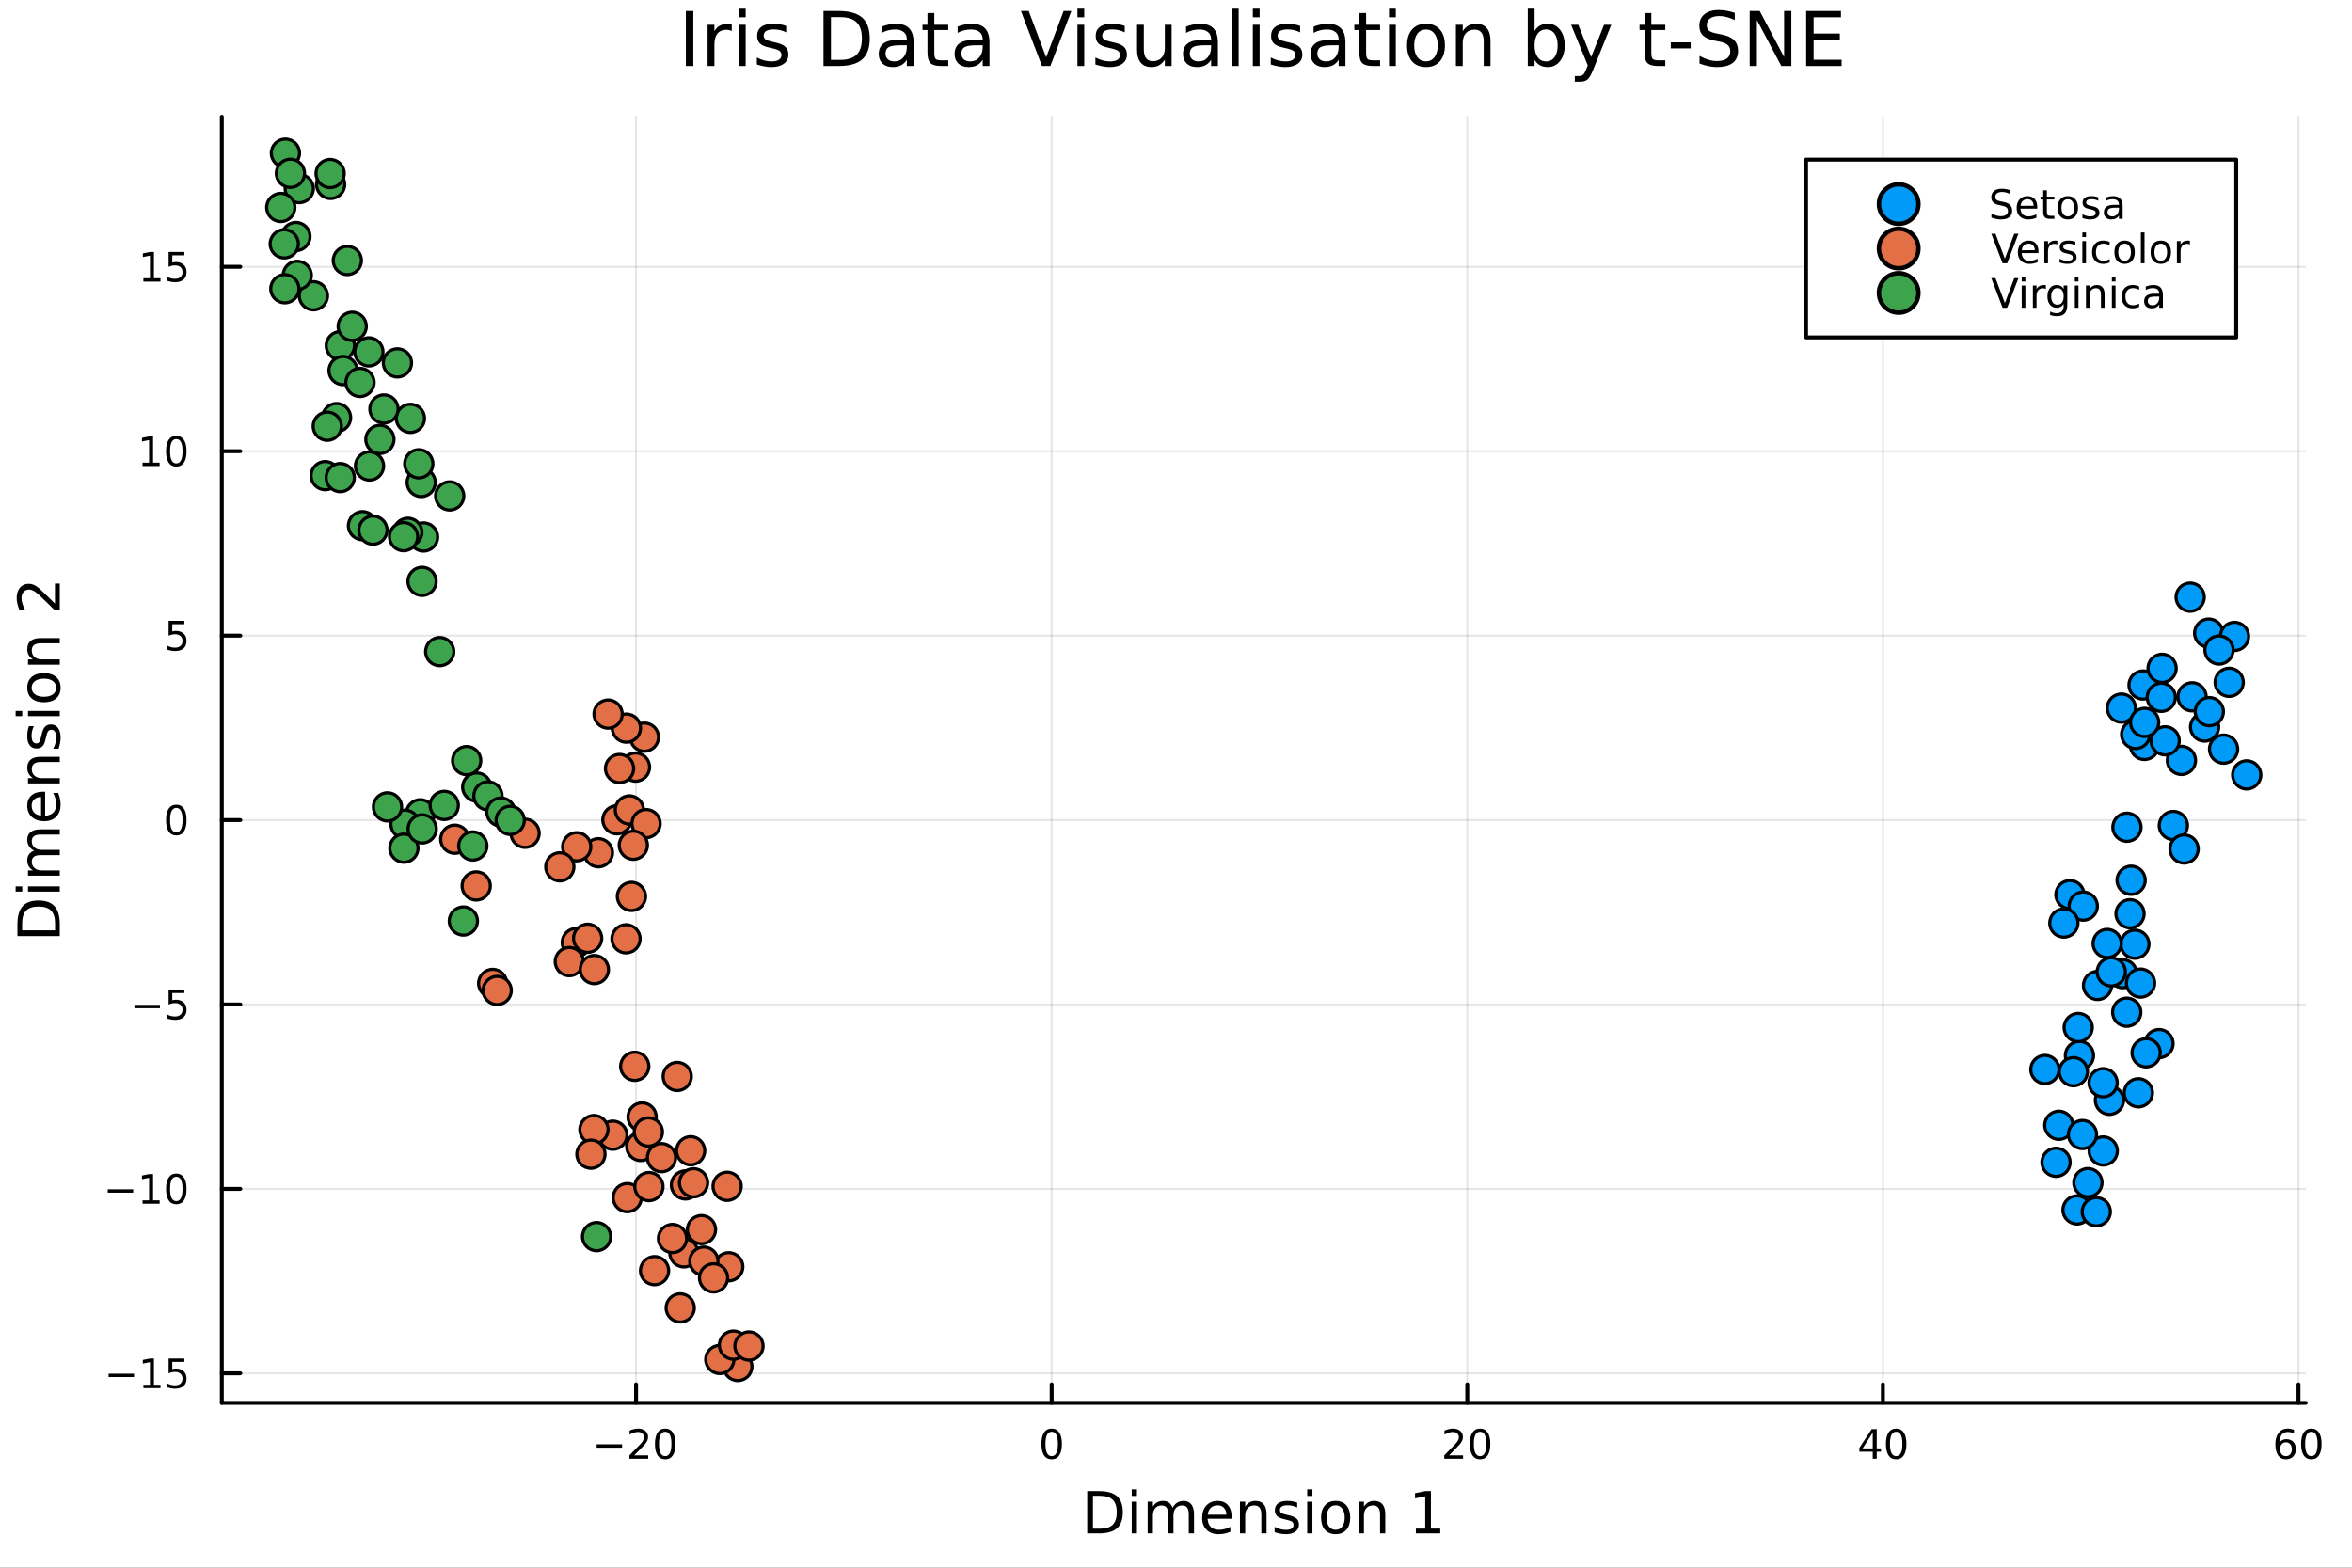 <?xml version="1.0" encoding="utf-8"?>
<svg xmlns="http://www.w3.org/2000/svg" xmlns:xlink="http://www.w3.org/1999/xlink" width="600" height="400" viewBox="0 0 2400 1600">
<rect x="0" y="0" width="2400" height="1600" fill="#333333" stroke="none"/>
<defs>
  <clipPath id="clip000">
    <rect x="0" y="0" width="2400" height="1600"/>
  </clipPath>
</defs>
<path clip-path="url(#clip000)" d="
M0 1600 L2400 1600 L2400 0 L0 0  Z
  " fill="#ffffff" fill-rule="evenodd" fill-opacity="1"/>
<defs>
  <clipPath id="clip001">
    <rect x="480" y="0" width="1681" height="1600"/>
  </clipPath>
</defs>
<path clip-path="url(#clip000)" d="
M226.33 1431.82 L2352.76 1431.82 L2352.76 119.152 L226.33 119.152  Z
  " fill="#ffffff" fill-rule="evenodd" fill-opacity="1"/>
<defs>
  <clipPath id="clip002">
    <rect x="226" y="119" width="2127" height="1314"/>
  </clipPath>
</defs>
<polyline clip-path="url(#clip002)" style="stroke:#000000; stroke-linecap:round; stroke-linejoin:round; stroke-width:2; stroke-opacity:0.1; fill:none" points="
  649.03,1431.82 649.03,119.152 
  "/>
<polyline clip-path="url(#clip002)" style="stroke:#000000; stroke-linecap:round; stroke-linejoin:round; stroke-width:2; stroke-opacity:0.1; fill:none" points="
  1073.13,1431.82 1073.13,119.152 
  "/>
<polyline clip-path="url(#clip002)" style="stroke:#000000; stroke-linecap:round; stroke-linejoin:round; stroke-width:2; stroke-opacity:0.1; fill:none" points="
  1497.22,1431.82 1497.22,119.152 
  "/>
<polyline clip-path="url(#clip002)" style="stroke:#000000; stroke-linecap:round; stroke-linejoin:round; stroke-width:2; stroke-opacity:0.1; fill:none" points="
  1921.32,1431.82 1921.32,119.152 
  "/>
<polyline clip-path="url(#clip002)" style="stroke:#000000; stroke-linecap:round; stroke-linejoin:round; stroke-width:2; stroke-opacity:0.1; fill:none" points="
  2345.42,1431.82 2345.42,119.152 
  "/>
<polyline clip-path="url(#clip000)" style="stroke:#000000; stroke-linecap:round; stroke-linejoin:round; stroke-width:4; stroke-opacity:1; fill:none" points="
  226.33,1431.82 2352.76,1431.82 
  "/>
<polyline clip-path="url(#clip000)" style="stroke:#000000; stroke-linecap:round; stroke-linejoin:round; stroke-width:4; stroke-opacity:1; fill:none" points="
  649.03,1431.82 649.03,1412.92 
  "/>
<polyline clip-path="url(#clip000)" style="stroke:#000000; stroke-linecap:round; stroke-linejoin:round; stroke-width:4; stroke-opacity:1; fill:none" points="
  1073.13,1431.82 1073.13,1412.92 
  "/>
<polyline clip-path="url(#clip000)" style="stroke:#000000; stroke-linecap:round; stroke-linejoin:round; stroke-width:4; stroke-opacity:1; fill:none" points="
  1497.22,1431.82 1497.22,1412.92 
  "/>
<polyline clip-path="url(#clip000)" style="stroke:#000000; stroke-linecap:round; stroke-linejoin:round; stroke-width:4; stroke-opacity:1; fill:none" points="
  1921.32,1431.82 1921.32,1412.92 
  "/>
<polyline clip-path="url(#clip000)" style="stroke:#000000; stroke-linecap:round; stroke-linejoin:round; stroke-width:4; stroke-opacity:1; fill:none" points="
  2345.42,1431.82 2345.42,1412.92 
  "/>
<path clip-path="url(#clip000)" d="M608.834 1474.09 L634.801 1474.09 L634.801 1477.54 L608.834 1477.54 L608.834 1474.09 Z" fill="#000000" fill-rule="evenodd" fill-opacity="1" /><path clip-path="url(#clip000)" d="M647.156 1485.38 L661.435 1485.38 L661.435 1488.82 L642.234 1488.82 L642.234 1485.38 Q644.563 1482.97 648.574 1478.92 Q652.604 1474.84 653.637 1473.67 Q655.602 1471.46 656.372 1469.94 Q657.162 1468.4 657.162 1466.92 Q657.162 1464.51 655.46 1463 Q653.779 1461.48 651.065 1461.48 Q649.141 1461.48 646.994 1462.14 Q644.867 1462.81 642.437 1464.17 L642.437 1460.04 Q644.908 1459.05 647.055 1458.54 Q649.202 1458.03 650.984 1458.03 Q655.683 1458.03 658.478 1460.38 Q661.273 1462.73 661.273 1466.66 Q661.273 1468.52 660.564 1470.21 Q659.876 1471.87 658.033 1474.14 Q657.526 1474.72 654.812 1477.54 Q652.098 1480.33 647.156 1485.38 Z" fill="#000000" fill-rule="evenodd" fill-opacity="1" /><path clip-path="url(#clip000)" d="M678.773 1461.27 Q675.614 1461.27 674.013 1464.39 Q672.434 1467.49 672.434 1473.73 Q672.434 1479.95 674.013 1483.07 Q675.614 1486.17 678.773 1486.17 Q681.953 1486.17 683.533 1483.07 Q685.133 1479.95 685.133 1473.73 Q685.133 1467.49 683.533 1464.39 Q681.953 1461.27 678.773 1461.27 M678.773 1458.03 Q683.857 1458.03 686.531 1462.06 Q689.225 1466.07 689.225 1473.73 Q689.225 1481.37 686.531 1485.4 Q683.857 1489.41 678.773 1489.41 Q673.689 1489.41 670.996 1485.4 Q668.322 1481.37 668.322 1473.73 Q668.322 1466.07 670.996 1462.06 Q673.689 1458.03 678.773 1458.03 Z" fill="#000000" fill-rule="evenodd" fill-opacity="1" /><path clip-path="url(#clip000)" d="M1073.13 1461.27 Q1069.97 1461.27 1068.37 1464.39 Q1066.79 1467.49 1066.79 1473.73 Q1066.79 1479.95 1068.37 1483.07 Q1069.97 1486.17 1073.13 1486.17 Q1076.31 1486.17 1077.89 1483.07 Q1079.49 1479.95 1079.49 1473.73 Q1079.49 1467.49 1077.89 1464.39 Q1076.31 1461.27 1073.13 1461.27 M1073.13 1458.03 Q1078.21 1458.03 1080.88 1462.06 Q1083.58 1466.07 1083.58 1473.73 Q1083.58 1481.37 1080.88 1485.4 Q1078.21 1489.41 1073.13 1489.41 Q1068.04 1489.41 1065.35 1485.4 Q1062.68 1481.37 1062.68 1473.73 Q1062.68 1466.07 1065.35 1462.06 Q1068.04 1458.03 1073.13 1458.03 Z" fill="#000000" fill-rule="evenodd" fill-opacity="1" /><path clip-path="url(#clip000)" d="M1478.65 1485.38 L1492.93 1485.38 L1492.93 1488.82 L1473.73 1488.82 L1473.73 1485.38 Q1476.06 1482.97 1480.07 1478.92 Q1484.1 1474.84 1485.13 1473.67 Q1487.1 1471.46 1487.87 1469.94 Q1488.66 1468.4 1488.66 1466.92 Q1488.66 1464.51 1486.95 1463 Q1485.27 1461.48 1482.56 1461.48 Q1480.64 1461.48 1478.49 1462.14 Q1476.36 1462.81 1473.93 1464.17 L1473.93 1460.04 Q1476.4 1459.05 1478.55 1458.54 Q1480.7 1458.03 1482.48 1458.03 Q1487.18 1458.03 1489.97 1460.38 Q1492.77 1462.73 1492.77 1466.66 Q1492.77 1468.52 1492.06 1470.21 Q1491.37 1471.87 1489.53 1474.14 Q1489.02 1474.72 1486.31 1477.54 Q1483.59 1480.33 1478.65 1485.38 Z" fill="#000000" fill-rule="evenodd" fill-opacity="1" /><path clip-path="url(#clip000)" d="M1510.27 1461.27 Q1507.11 1461.27 1505.51 1464.39 Q1503.93 1467.49 1503.93 1473.73 Q1503.93 1479.95 1505.51 1483.07 Q1507.11 1486.17 1510.27 1486.17 Q1513.45 1486.17 1515.03 1483.07 Q1516.63 1479.95 1516.63 1473.73 Q1516.63 1467.49 1515.03 1464.39 Q1513.45 1461.27 1510.27 1461.27 M1510.27 1458.03 Q1515.35 1458.03 1518.03 1462.06 Q1520.72 1466.07 1520.72 1473.73 Q1520.72 1481.37 1518.03 1485.4 Q1515.35 1489.41 1510.27 1489.41 Q1505.18 1489.41 1502.49 1485.4 Q1499.82 1481.37 1499.82 1473.73 Q1499.82 1466.07 1502.49 1462.06 Q1505.18 1458.03 1510.27 1458.03 Z" fill="#000000" fill-rule="evenodd" fill-opacity="1" /><path clip-path="url(#clip000)" d="M1910.97 1462.14 L1900.64 1478.29 L1910.97 1478.29 L1910.97 1462.14 M1909.9 1458.58 L1915.04 1458.58 L1915.04 1478.29 L1919.36 1478.29 L1919.36 1481.69 L1915.04 1481.69 L1915.04 1488.82 L1910.97 1488.82 L1910.97 1481.69 L1897.32 1481.69 L1897.32 1477.74 L1909.9 1458.58 Z" fill="#000000" fill-rule="evenodd" fill-opacity="1" /><path clip-path="url(#clip000)" d="M1934.87 1461.27 Q1931.71 1461.27 1930.11 1464.39 Q1928.53 1467.49 1928.53 1473.73 Q1928.53 1479.95 1930.11 1483.07 Q1931.71 1486.17 1934.87 1486.17 Q1938.05 1486.17 1939.63 1483.07 Q1941.23 1479.95 1941.23 1473.73 Q1941.23 1467.49 1939.63 1464.39 Q1938.05 1461.27 1934.87 1461.27 M1934.87 1458.03 Q1939.96 1458.03 1942.63 1462.06 Q1945.32 1466.07 1945.32 1473.73 Q1945.32 1481.37 1942.63 1485.4 Q1939.96 1489.41 1934.87 1489.41 Q1929.79 1489.41 1927.09 1485.4 Q1924.42 1481.37 1924.42 1473.73 Q1924.42 1466.07 1927.09 1462.06 Q1929.79 1458.03 1934.87 1458.03 Z" fill="#000000" fill-rule="evenodd" fill-opacity="1" /><path clip-path="url(#clip000)" d="M2332.65 1472.07 Q2329.89 1472.07 2328.27 1473.95 Q2326.67 1475.84 2326.67 1479.12 Q2326.67 1482.38 2328.27 1484.28 Q2329.89 1486.17 2332.65 1486.17 Q2335.4 1486.17 2337 1484.28 Q2338.62 1482.38 2338.62 1479.12 Q2338.62 1475.84 2337 1473.95 Q2335.4 1472.07 2332.65 1472.07 M2340.77 1459.25 L2340.77 1462.98 Q2339.23 1462.25 2337.65 1461.86 Q2336.09 1461.48 2334.55 1461.48 Q2330.5 1461.48 2328.35 1464.21 Q2326.23 1466.94 2325.92 1472.47 Q2327.12 1470.71 2328.92 1469.78 Q2330.72 1468.83 2332.89 1468.83 Q2337.45 1468.83 2340.08 1471.6 Q2342.73 1474.36 2342.73 1479.12 Q2342.73 1483.78 2339.98 1486.59 Q2337.23 1489.41 2332.65 1489.41 Q2327.4 1489.41 2324.63 1485.4 Q2321.85 1481.37 2321.85 1473.73 Q2321.85 1466.56 2325.25 1462.31 Q2328.66 1458.03 2334.39 1458.03 Q2335.93 1458.03 2337.49 1458.34 Q2339.07 1458.64 2340.77 1459.25 Z" fill="#000000" fill-rule="evenodd" fill-opacity="1" /><path clip-path="url(#clip000)" d="M2358.53 1461.27 Q2355.37 1461.27 2353.77 1464.39 Q2352.19 1467.49 2352.19 1473.73 Q2352.19 1479.95 2353.77 1483.07 Q2355.37 1486.17 2358.53 1486.17 Q2361.71 1486.17 2363.29 1483.07 Q2364.89 1479.95 2364.89 1473.73 Q2364.89 1467.49 2363.29 1464.39 Q2361.71 1461.27 2358.53 1461.27 M2358.53 1458.03 Q2363.62 1458.03 2366.29 1462.06 Q2368.98 1466.07 2368.98 1473.73 Q2368.98 1481.37 2366.29 1485.4 Q2363.62 1489.41 2358.53 1489.41 Q2353.45 1489.41 2350.76 1485.4 Q2348.08 1481.37 2348.08 1473.73 Q2348.08 1466.07 2350.76 1462.06 Q2353.45 1458.03 2358.53 1458.03 Z" fill="#000000" fill-rule="evenodd" fill-opacity="1" /><path clip-path="url(#clip000)" d="M1115.27 1526.62 L1115.27 1560.22 L1122.33 1560.22 Q1131.27 1560.22 1135.41 1556.17 Q1139.57 1552.11 1139.57 1543.38 Q1139.57 1534.7 1135.41 1530.67 Q1131.27 1526.62 1122.33 1526.62 L1115.27 1526.62 M1109.42 1521.82 L1121.43 1521.82 Q1133.99 1521.82 1139.86 1527.06 Q1145.74 1532.27 1145.74 1543.38 Q1145.74 1554.55 1139.83 1559.78 Q1133.93 1565.02 1121.43 1565.02 L1109.42 1565.02 L1109.42 1521.82 Z" fill="#000000" fill-rule="evenodd" fill-opacity="1" /><path clip-path="url(#clip000)" d="M1154.82 1532.61 L1160.15 1532.61 L1160.15 1565.02 L1154.82 1565.02 L1154.82 1532.61 M1154.82 1520 L1160.15 1520 L1160.15 1526.74 L1154.82 1526.74 L1154.82 1520 Z" fill="#000000" fill-rule="evenodd" fill-opacity="1" /><path clip-path="url(#clip000)" d="M1196.52 1538.83 Q1198.51 1535.25 1201.29 1533.54 Q1204.07 1531.83 1207.83 1531.83 Q1212.89 1531.83 1215.64 1535.39 Q1218.39 1538.92 1218.39 1545.46 L1218.39 1565.02 L1213.04 1565.02 L1213.04 1545.63 Q1213.04 1540.97 1211.39 1538.72 Q1209.74 1536.46 1206.35 1536.46 Q1202.22 1536.46 1199.82 1539.21 Q1197.41 1541.96 1197.41 1546.7 L1197.41 1565.02 L1192.06 1565.02 L1192.06 1545.63 Q1192.06 1540.95 1190.41 1538.72 Q1188.76 1536.46 1185.32 1536.46 Q1181.24 1536.46 1178.84 1539.24 Q1176.44 1541.99 1176.44 1546.7 L1176.44 1565.02 L1171.08 1565.02 L1171.08 1532.61 L1176.44 1532.61 L1176.44 1537.65 Q1178.26 1534.67 1180.81 1533.25 Q1183.35 1531.83 1186.85 1531.83 Q1190.38 1531.83 1192.84 1533.63 Q1195.33 1535.42 1196.52 1538.83 Z" fill="#000000" fill-rule="evenodd" fill-opacity="1" /><path clip-path="url(#clip000)" d="M1256.73 1547.49 L1256.73 1550.09 L1232.25 1550.09 Q1232.6 1555.59 1235.55 1558.48 Q1238.53 1561.35 1243.83 1561.35 Q1246.89 1561.35 1249.76 1560.59 Q1252.65 1559.84 1255.49 1558.34 L1255.49 1563.37 Q1252.62 1564.59 1249.61 1565.22 Q1246.6 1565.86 1243.51 1565.86 Q1235.75 1565.86 1231.21 1561.35 Q1226.7 1556.83 1226.7 1549.13 Q1226.7 1541.18 1230.98 1536.52 Q1235.29 1531.83 1242.58 1531.83 Q1249.12 1531.83 1252.91 1536.06 Q1256.73 1540.25 1256.73 1547.49 M1251.41 1545.92 Q1251.35 1541.55 1248.95 1538.95 Q1246.57 1536.35 1242.64 1536.35 Q1238.18 1536.35 1235.49 1538.86 Q1232.83 1541.38 1232.43 1545.95 L1251.41 1545.92 Z" fill="#000000" fill-rule="evenodd" fill-opacity="1" /><path clip-path="url(#clip000)" d="M1292.41 1545.46 L1292.41 1565.02 L1287.08 1565.02 L1287.08 1545.63 Q1287.08 1541.03 1285.29 1538.75 Q1283.5 1536.46 1279.91 1536.46 Q1275.6 1536.46 1273.11 1539.21 Q1270.62 1541.96 1270.62 1546.7 L1270.62 1565.02 L1265.27 1565.02 L1265.27 1532.61 L1270.62 1532.61 L1270.62 1537.65 Q1272.53 1534.72 1275.1 1533.28 Q1277.71 1531.83 1281.09 1531.83 Q1286.68 1531.83 1289.54 1535.3 Q1292.41 1538.75 1292.41 1545.46 Z" fill="#000000" fill-rule="evenodd" fill-opacity="1" /><path clip-path="url(#clip000)" d="M1323.69 1533.57 L1323.69 1538.6 Q1321.43 1537.44 1319 1536.87 Q1316.57 1536.29 1313.96 1536.29 Q1310 1536.29 1308 1537.5 Q1306.04 1538.72 1306.04 1541.15 Q1306.04 1543 1307.45 1544.07 Q1308.87 1545.11 1313.15 1546.07 L1314.98 1546.47 Q1320.65 1547.69 1323.02 1549.92 Q1325.42 1552.11 1325.42 1556.08 Q1325.42 1560.59 1321.83 1563.23 Q1318.28 1565.86 1312.03 1565.86 Q1309.42 1565.86 1306.59 1565.34 Q1303.78 1564.85 1300.65 1563.83 L1300.65 1558.34 Q1303.61 1559.87 1306.47 1560.65 Q1309.33 1561.4 1312.14 1561.4 Q1315.9 1561.4 1317.93 1560.13 Q1319.95 1558.83 1319.95 1556.48 Q1319.95 1554.31 1318.48 1553.16 Q1317.03 1552 1312.08 1550.93 L1310.23 1550.49 Q1305.28 1549.45 1303.08 1547.31 Q1300.89 1545.14 1300.89 1541.38 Q1300.89 1536.81 1304.13 1534.32 Q1307.37 1531.83 1313.33 1531.83 Q1316.28 1531.83 1318.88 1532.27 Q1321.49 1532.7 1323.69 1533.57 Z" fill="#000000" fill-rule="evenodd" fill-opacity="1" /><path clip-path="url(#clip000)" d="M1333.9 1532.61 L1339.22 1532.61 L1339.22 1565.02 L1333.9 1565.02 L1333.9 1532.61 M1333.9 1520 L1339.22 1520 L1339.22 1526.74 L1333.9 1526.74 L1333.9 1520 Z" fill="#000000" fill-rule="evenodd" fill-opacity="1" /><path clip-path="url(#clip000)" d="M1362.92 1536.35 Q1358.64 1536.35 1356.15 1539.7 Q1353.66 1543.03 1353.66 1548.85 Q1353.66 1554.66 1356.12 1558.02 Q1358.61 1561.35 1362.92 1561.35 Q1367.18 1561.35 1369.66 1557.99 Q1372.15 1554.63 1372.15 1548.85 Q1372.15 1543.09 1369.66 1539.73 Q1367.18 1536.35 1362.92 1536.35 M1362.92 1531.83 Q1369.87 1531.83 1373.83 1536.35 Q1377.79 1540.86 1377.79 1548.85 Q1377.79 1556.8 1373.83 1561.35 Q1369.87 1565.86 1362.92 1565.86 Q1355.95 1565.86 1351.98 1561.35 Q1348.05 1556.8 1348.05 1548.85 Q1348.05 1540.86 1351.98 1536.35 Q1355.95 1531.83 1362.92 1531.83 Z" fill="#000000" fill-rule="evenodd" fill-opacity="1" /><path clip-path="url(#clip000)" d="M1413.56 1545.46 L1413.56 1565.02 L1408.23 1565.02 L1408.23 1545.63 Q1408.23 1541.03 1406.44 1538.75 Q1404.65 1536.46 1401.06 1536.46 Q1396.75 1536.46 1394.26 1539.21 Q1391.77 1541.96 1391.77 1546.7 L1391.77 1565.02 L1386.42 1565.02 L1386.42 1532.61 L1391.77 1532.61 L1391.77 1537.65 Q1393.68 1534.72 1396.26 1533.28 Q1398.86 1531.83 1402.25 1531.83 Q1407.83 1531.83 1410.69 1535.3 Q1413.56 1538.75 1413.56 1545.46 Z" fill="#000000" fill-rule="evenodd" fill-opacity="1" /><path clip-path="url(#clip000)" d="M1444.78 1560.1 L1454.33 1560.1 L1454.33 1527.14 L1443.94 1529.23 L1443.94 1523.9 L1454.27 1521.82 L1460.12 1521.82 L1460.12 1560.1 L1469.66 1560.1 L1469.66 1565.02 L1444.78 1565.02 L1444.78 1560.1 Z" fill="#000000" fill-rule="evenodd" fill-opacity="1" /><polyline clip-path="url(#clip002)" style="stroke:#000000; stroke-linecap:round; stroke-linejoin:round; stroke-width:2; stroke-opacity:0.1; fill:none" points="
  226.33,1401.62 2352.76,1401.62 
  "/>
<polyline clip-path="url(#clip002)" style="stroke:#000000; stroke-linecap:round; stroke-linejoin:round; stroke-width:2; stroke-opacity:0.1; fill:none" points="
  226.33,1213.4 2352.76,1213.4 
  "/>
<polyline clip-path="url(#clip002)" style="stroke:#000000; stroke-linecap:round; stroke-linejoin:round; stroke-width:2; stroke-opacity:0.1; fill:none" points="
  226.33,1025.18 2352.76,1025.18 
  "/>
<polyline clip-path="url(#clip002)" style="stroke:#000000; stroke-linecap:round; stroke-linejoin:round; stroke-width:2; stroke-opacity:0.1; fill:none" points="
  226.33,836.959 2352.76,836.959 
  "/>
<polyline clip-path="url(#clip002)" style="stroke:#000000; stroke-linecap:round; stroke-linejoin:round; stroke-width:2; stroke-opacity:0.1; fill:none" points="
  226.33,648.738 2352.76,648.738 
  "/>
<polyline clip-path="url(#clip002)" style="stroke:#000000; stroke-linecap:round; stroke-linejoin:round; stroke-width:2; stroke-opacity:0.1; fill:none" points="
  226.33,460.516 2352.76,460.516 
  "/>
<polyline clip-path="url(#clip002)" style="stroke:#000000; stroke-linecap:round; stroke-linejoin:round; stroke-width:2; stroke-opacity:0.1; fill:none" points="
  226.33,272.295 2352.76,272.295 
  "/>
<polyline clip-path="url(#clip000)" style="stroke:#000000; stroke-linecap:round; stroke-linejoin:round; stroke-width:4; stroke-opacity:1; fill:none" points="
  226.33,1431.82 226.33,119.152 
  "/>
<polyline clip-path="url(#clip000)" style="stroke:#000000; stroke-linecap:round; stroke-linejoin:round; stroke-width:4; stroke-opacity:1; fill:none" points="
  226.33,1401.62 245.228,1401.62 
  "/>
<polyline clip-path="url(#clip000)" style="stroke:#000000; stroke-linecap:round; stroke-linejoin:round; stroke-width:4; stroke-opacity:1; fill:none" points="
  226.33,1213.4 245.228,1213.4 
  "/>
<polyline clip-path="url(#clip000)" style="stroke:#000000; stroke-linecap:round; stroke-linejoin:round; stroke-width:4; stroke-opacity:1; fill:none" points="
  226.33,1025.18 245.228,1025.18 
  "/>
<polyline clip-path="url(#clip000)" style="stroke:#000000; stroke-linecap:round; stroke-linejoin:round; stroke-width:4; stroke-opacity:1; fill:none" points="
  226.33,836.959 245.228,836.959 
  "/>
<polyline clip-path="url(#clip000)" style="stroke:#000000; stroke-linecap:round; stroke-linejoin:round; stroke-width:4; stroke-opacity:1; fill:none" points="
  226.33,648.738 245.228,648.738 
  "/>
<polyline clip-path="url(#clip000)" style="stroke:#000000; stroke-linecap:round; stroke-linejoin:round; stroke-width:4; stroke-opacity:1; fill:none" points="
  226.33,460.516 245.228,460.516 
  "/>
<polyline clip-path="url(#clip000)" style="stroke:#000000; stroke-linecap:round; stroke-linejoin:round; stroke-width:4; stroke-opacity:1; fill:none" points="
  226.33,272.295 245.228,272.295 
  "/>
<path clip-path="url(#clip000)" d="M110.811 1402.02 L136.777 1402.02 L136.777 1405.46 L110.811 1405.46 L110.811 1402.02 Z" fill="#000000" fill-rule="evenodd" fill-opacity="1" /><path clip-path="url(#clip000)" d="M146.317 1413.3 L153.001 1413.3 L153.001 1390.23 L145.73 1391.69 L145.73 1387.96 L152.961 1386.5 L157.052 1386.5 L157.052 1413.3 L163.736 1413.3 L163.736 1416.74 L146.317 1416.74 L146.317 1413.3 Z" fill="#000000" fill-rule="evenodd" fill-opacity="1" /><path clip-path="url(#clip000)" d="M172.041 1386.5 L188.102 1386.5 L188.102 1389.95 L175.788 1389.95 L175.788 1397.36 Q176.679 1397.06 177.57 1396.91 Q178.461 1396.75 179.352 1396.75 Q184.416 1396.75 187.373 1399.53 Q190.33 1402.3 190.33 1407.04 Q190.33 1411.92 187.292 1414.64 Q184.254 1417.33 178.725 1417.33 Q176.821 1417.33 174.836 1417.01 Q172.871 1416.68 170.764 1416.03 L170.764 1411.92 Q172.587 1412.92 174.532 1413.4 Q176.476 1413.89 178.643 1413.89 Q182.148 1413.89 184.193 1412.04 Q186.239 1410.2 186.239 1407.04 Q186.239 1403.88 184.193 1402.04 Q182.148 1400.2 178.643 1400.2 Q177.003 1400.2 175.362 1400.56 Q173.742 1400.92 172.041 1401.69 L172.041 1386.5 Z" fill="#000000" fill-rule="evenodd" fill-opacity="1" /><path clip-path="url(#clip000)" d="M109.94 1213.8 L135.906 1213.8 L135.906 1217.24 L109.94 1217.24 L109.94 1213.8 Z" fill="#000000" fill-rule="evenodd" fill-opacity="1" /><path clip-path="url(#clip000)" d="M145.446 1225.08 L152.13 1225.08 L152.13 1202.01 L144.859 1203.47 L144.859 1199.74 L152.09 1198.28 L156.181 1198.28 L156.181 1225.08 L162.865 1225.08 L162.865 1228.52 L145.446 1228.52 L145.446 1225.08 Z" fill="#000000" fill-rule="evenodd" fill-opacity="1" /><path clip-path="url(#clip000)" d="M179.879 1200.98 Q176.719 1200.98 175.119 1204.1 Q173.539 1207.19 173.539 1213.43 Q173.539 1219.65 175.119 1222.77 Q176.719 1225.87 179.879 1225.87 Q183.059 1225.87 184.639 1222.77 Q186.239 1219.65 186.239 1213.43 Q186.239 1207.19 184.639 1204.1 Q183.059 1200.98 179.879 1200.98 M179.879 1197.74 Q184.963 1197.74 187.637 1201.77 Q190.33 1205.78 190.33 1213.43 Q190.33 1221.07 187.637 1225.1 Q184.963 1229.11 179.879 1229.11 Q174.795 1229.11 172.101 1225.1 Q169.428 1221.07 169.428 1213.43 Q169.428 1205.78 172.101 1201.77 Q174.795 1197.74 179.879 1197.74 Z" fill="#000000" fill-rule="evenodd" fill-opacity="1" /><path clip-path="url(#clip000)" d="M137.203 1025.58 L163.169 1025.58 L163.169 1029.02 L137.203 1029.02 L137.203 1025.58 Z" fill="#000000" fill-rule="evenodd" fill-opacity="1" /><path clip-path="url(#clip000)" d="M172.041 1010.06 L188.102 1010.06 L188.102 1013.5 L175.788 1013.5 L175.788 1020.92 Q176.679 1020.61 177.57 1020.47 Q178.461 1020.31 179.352 1020.31 Q184.416 1020.31 187.373 1023.08 Q190.33 1025.86 190.33 1030.6 Q190.33 1035.48 187.292 1038.19 Q184.254 1040.89 178.725 1040.89 Q176.821 1040.89 174.836 1040.56 Q172.871 1040.24 170.764 1039.59 L170.764 1035.48 Q172.587 1036.47 174.532 1036.96 Q176.476 1037.44 178.643 1037.44 Q182.148 1037.44 184.193 1035.6 Q186.239 1033.76 186.239 1030.6 Q186.239 1027.44 184.193 1025.6 Q182.148 1023.75 178.643 1023.75 Q177.003 1023.75 175.362 1024.12 Q173.742 1024.48 172.041 1025.25 L172.041 1010.06 Z" fill="#000000" fill-rule="evenodd" fill-opacity="1" /><path clip-path="url(#clip000)" d="M179.879 824.533 Q176.719 824.533 175.119 827.652 Q173.539 830.751 173.539 836.99 Q173.539 843.208 175.119 846.327 Q176.719 849.426 179.879 849.426 Q183.059 849.426 184.639 846.327 Q186.239 843.208 186.239 836.99 Q186.239 830.751 184.639 827.652 Q183.059 824.533 179.879 824.533 M179.879 821.292 Q184.963 821.292 187.637 825.323 Q190.33 829.333 190.33 836.99 Q190.33 844.625 187.637 848.656 Q184.963 852.667 179.879 852.667 Q174.795 852.667 172.101 848.656 Q169.428 844.625 169.428 836.99 Q169.428 829.333 172.101 825.323 Q174.795 821.292 179.879 821.292 Z" fill="#000000" fill-rule="evenodd" fill-opacity="1" /><path clip-path="url(#clip000)" d="M172.041 633.618 L188.102 633.618 L188.102 637.061 L175.788 637.061 L175.788 644.474 Q176.679 644.17 177.57 644.028 Q178.461 643.866 179.352 643.866 Q184.416 643.866 187.373 646.641 Q190.33 649.416 190.33 654.156 Q190.33 659.037 187.292 661.751 Q184.254 664.445 178.725 664.445 Q176.821 664.445 174.836 664.121 Q172.871 663.797 170.764 663.149 L170.764 659.037 Q172.587 660.029 174.532 660.516 Q176.476 661.002 178.643 661.002 Q182.148 661.002 184.193 659.159 Q186.239 657.315 186.239 654.156 Q186.239 650.996 184.193 649.153 Q182.148 647.31 178.643 647.31 Q177.003 647.31 175.362 647.674 Q173.742 648.039 172.041 648.808 L172.041 633.618 Z" fill="#000000" fill-rule="evenodd" fill-opacity="1" /><path clip-path="url(#clip000)" d="M145.446 472.193 L152.13 472.193 L152.13 449.123 L144.859 450.581 L144.859 446.854 L152.09 445.396 L156.181 445.396 L156.181 472.193 L162.865 472.193 L162.865 475.636 L145.446 475.636 L145.446 472.193 Z" fill="#000000" fill-rule="evenodd" fill-opacity="1" /><path clip-path="url(#clip000)" d="M179.879 448.09 Q176.719 448.09 175.119 451.209 Q173.539 454.308 173.539 460.546 Q173.539 466.765 175.119 469.884 Q176.719 472.983 179.879 472.983 Q183.059 472.983 184.639 469.884 Q186.239 466.765 186.239 460.546 Q186.239 454.308 184.639 451.209 Q183.059 448.09 179.879 448.09 M179.879 444.849 Q184.963 444.849 187.637 448.88 Q190.33 452.89 190.33 460.546 Q190.33 468.182 187.637 472.213 Q184.963 476.223 179.879 476.223 Q174.795 476.223 172.101 472.213 Q169.428 468.182 169.428 460.546 Q169.428 452.89 172.101 448.88 Q174.795 444.849 179.879 444.849 Z" fill="#000000" fill-rule="evenodd" fill-opacity="1" /><path clip-path="url(#clip000)" d="M146.317 283.971 L153.001 283.971 L153.001 260.901 L145.73 262.36 L145.73 258.633 L152.961 257.175 L157.052 257.175 L157.052 283.971 L163.736 283.971 L163.736 287.415 L146.317 287.415 L146.317 283.971 Z" fill="#000000" fill-rule="evenodd" fill-opacity="1" /><path clip-path="url(#clip000)" d="M172.041 257.175 L188.102 257.175 L188.102 260.618 L175.788 260.618 L175.788 268.031 Q176.679 267.727 177.57 267.585 Q178.461 267.423 179.352 267.423 Q184.416 267.423 187.373 270.198 Q190.33 272.973 190.33 277.713 Q190.33 282.594 187.292 285.308 Q184.254 288.002 178.725 288.002 Q176.821 288.002 174.836 287.678 Q172.871 287.354 170.764 286.706 L170.764 282.594 Q172.587 283.586 174.532 284.073 Q176.476 284.559 178.643 284.559 Q182.148 284.559 184.193 282.715 Q186.239 280.872 186.239 277.713 Q186.239 274.553 184.193 272.71 Q182.148 270.867 178.643 270.867 Q177.003 270.867 175.362 271.231 Q173.742 271.596 172.041 272.365 L172.041 257.175 Z" fill="#000000" fill-rule="evenodd" fill-opacity="1" /><path clip-path="url(#clip000)" d="M22.583 949.53 L56.177 949.53 L56.177 942.47 Q56.177 933.529 52.126 929.391 Q48.075 925.225 39.337 925.225 Q30.656 925.225 26.634 929.391 Q22.583 933.529 22.583 942.47 L22.583 949.53 M17.78 955.375 L17.78 943.367 Q17.78 930.809 23.017 924.935 Q28.226 919.062 39.337 919.062 Q50.506 919.062 55.743 924.964 Q60.98 930.867 60.98 943.367 L60.98 955.375 L17.78 955.375 Z" fill="#000000" fill-rule="evenodd" fill-opacity="1" /><path clip-path="url(#clip000)" d="M28.573 909.976 L28.573 904.652 L60.98 904.652 L60.98 909.976 L28.573 909.976 M15.957 909.976 L15.957 904.652 L22.699 904.652 L22.699 909.976 L15.957 909.976 Z" fill="#000000" fill-rule="evenodd" fill-opacity="1" /><path clip-path="url(#clip000)" d="M34.794 868.281 Q31.206 866.284 29.499 863.506 Q27.792 860.729 27.792 856.967 Q27.792 851.903 31.351 849.155 Q34.881 846.406 41.42 846.406 L60.98 846.406 L60.98 851.759 L41.594 851.759 Q36.935 851.759 34.678 853.408 Q32.421 855.057 32.421 858.443 Q32.421 862.58 35.17 864.982 Q37.919 867.384 42.664 867.384 L60.98 867.384 L60.98 872.737 L41.594 872.737 Q36.906 872.737 34.678 874.386 Q32.421 876.035 32.421 879.478 Q32.421 883.558 35.199 885.96 Q37.948 888.362 42.664 888.362 L60.98 888.362 L60.98 893.715 L28.573 893.715 L28.573 888.362 L33.608 888.362 Q30.627 886.539 29.209 883.992 Q27.792 881.446 27.792 877.945 Q27.792 874.415 29.586 871.955 Q31.38 869.467 34.794 868.281 Z" fill="#000000" fill-rule="evenodd" fill-opacity="1" /><path clip-path="url(#clip000)" d="M43.446 808.067 L46.05 808.067 L46.05 832.546 Q51.547 832.199 54.441 829.247 Q57.305 826.267 57.305 820.972 Q57.305 817.905 56.553 815.04 Q55.801 812.147 54.296 809.311 L59.331 809.311 Q60.546 812.176 61.183 815.185 Q61.819 818.194 61.819 821.29 Q61.819 829.045 57.305 833.588 Q52.791 838.101 45.095 838.101 Q37.138 838.101 32.479 833.819 Q27.792 829.508 27.792 822.216 Q27.792 815.677 32.016 811.886 Q36.212 808.067 43.446 808.067 M41.883 813.391 Q37.514 813.449 34.91 815.85 Q32.306 818.223 32.306 822.158 Q32.306 826.614 34.823 829.305 Q37.34 831.967 41.912 832.372 L41.883 813.391 Z" fill="#000000" fill-rule="evenodd" fill-opacity="1" /><path clip-path="url(#clip000)" d="M41.42 772.39 L60.98 772.39 L60.98 777.714 L41.594 777.714 Q36.993 777.714 34.707 779.508 Q32.421 781.302 32.421 784.89 Q32.421 789.201 35.17 791.69 Q37.919 794.178 42.664 794.178 L60.98 794.178 L60.98 799.531 L28.573 799.531 L28.573 794.178 L33.608 794.178 Q30.685 792.268 29.238 789.693 Q27.792 787.089 27.792 783.704 Q27.792 778.119 31.264 775.255 Q34.707 772.39 41.42 772.39 Z" fill="#000000" fill-rule="evenodd" fill-opacity="1" /><path clip-path="url(#clip000)" d="M29.528 741.111 L34.562 741.111 Q33.405 743.368 32.826 745.799 Q32.248 748.229 32.248 750.833 Q32.248 754.797 33.463 756.794 Q34.678 758.762 37.109 758.762 Q38.961 758.762 40.031 757.344 Q41.073 755.926 42.028 751.644 L42.433 749.821 Q43.648 744.149 45.876 741.777 Q48.075 739.375 52.039 739.375 Q56.553 739.375 59.186 742.963 Q61.819 746.522 61.819 752.772 Q61.819 755.376 61.298 758.212 Q60.806 761.018 59.794 764.143 L54.296 764.143 Q55.83 761.192 56.611 758.328 Q57.363 755.463 57.363 752.656 Q57.363 748.895 56.09 746.869 Q54.788 744.844 52.444 744.844 Q50.274 744.844 49.117 746.319 Q47.959 747.766 46.889 752.714 L46.455 754.566 Q45.413 759.514 43.272 761.713 Q41.102 763.912 37.34 763.912 Q32.769 763.912 30.28 760.671 Q27.792 757.431 27.792 751.47 Q27.792 748.519 28.226 745.914 Q28.66 743.31 29.528 741.111 Z" fill="#000000" fill-rule="evenodd" fill-opacity="1" /><path clip-path="url(#clip000)" d="M28.573 730.897 L28.573 725.573 L60.98 725.573 L60.98 730.897 L28.573 730.897 M15.957 730.897 L15.957 725.573 L22.699 725.573 L22.699 730.897 L15.957 730.897 Z" fill="#000000" fill-rule="evenodd" fill-opacity="1" /><path clip-path="url(#clip000)" d="M32.306 701.875 Q32.306 706.158 35.662 708.646 Q38.989 711.134 44.806 711.134 Q50.621 711.134 53.978 708.675 Q57.305 706.187 57.305 701.875 Q57.305 697.622 53.949 695.133 Q50.593 692.645 44.806 692.645 Q39.047 692.645 35.691 695.133 Q32.306 697.622 32.306 701.875 M27.792 701.875 Q27.792 694.931 32.306 690.967 Q36.819 687.003 44.806 687.003 Q52.763 687.003 57.305 690.967 Q61.819 694.931 61.819 701.875 Q61.819 708.849 57.305 712.813 Q52.763 716.748 44.806 716.748 Q36.819 716.748 32.306 712.813 Q27.792 708.849 27.792 701.875 Z" fill="#000000" fill-rule="evenodd" fill-opacity="1" /><path clip-path="url(#clip000)" d="M41.42 651.239 L60.98 651.239 L60.98 656.563 L41.594 656.563 Q36.993 656.563 34.707 658.357 Q32.421 660.151 32.421 663.739 Q32.421 668.05 35.17 670.539 Q37.919 673.027 42.664 673.027 L60.98 673.027 L60.98 678.38 L28.573 678.38 L28.573 673.027 L33.608 673.027 Q30.685 671.117 29.238 668.542 Q27.792 665.938 27.792 662.553 Q27.792 656.968 31.264 654.104 Q34.707 651.239 41.42 651.239 Z" fill="#000000" fill-rule="evenodd" fill-opacity="1" /><path clip-path="url(#clip000)" d="M56.061 615.996 L56.061 595.597 L60.98 595.597 L60.98 623.027 L56.061 623.027 Q52.618 619.7 46.831 613.971 Q41.015 608.213 39.337 606.737 Q36.183 603.93 34.013 602.831 Q31.814 601.702 29.701 601.702 Q26.258 601.702 24.088 604.133 Q21.918 606.534 21.918 610.412 Q21.918 613.16 22.873 616.228 Q23.828 619.266 25.766 622.738 L19.863 622.738 Q18.446 619.208 17.722 616.141 Q16.999 613.074 16.999 610.527 Q16.999 603.814 20.355 599.821 Q23.712 595.828 29.325 595.828 Q31.987 595.828 34.389 596.841 Q36.761 597.825 40.002 600.458 Q40.841 601.181 44.863 605.059 Q48.856 608.936 56.061 615.996 Z" fill="#000000" fill-rule="evenodd" fill-opacity="1" /><path clip-path="url(#clip000)" d="M699.882 11.232 L707.48 11.232 L707.48 67.392 L699.882 67.392 L699.882 11.232 Z" fill="#000000" fill-rule="evenodd" fill-opacity="1" /><path clip-path="url(#clip000)" d="M746.713 31.733 Q745.547 31.055 744.155 30.755 Q742.801 30.416 741.146 30.416 Q735.278 30.416 732.118 34.253 Q728.996 38.052 728.996 45.199 L728.996 67.392 L722.037 67.392 L722.037 25.263 L728.996 25.263 L728.996 31.808 Q731.178 27.971 734.676 26.128 Q738.175 24.247 743.177 24.247 Q743.892 24.247 744.757 24.36 Q745.622 24.435 746.676 24.623 L746.713 31.733 Z" fill="#000000" fill-rule="evenodd" fill-opacity="1" /><path clip-path="url(#clip000)" d="M753.973 25.263 L760.894 25.263 L760.894 67.392 L753.973 67.392 L753.973 25.263 M753.973 8.862 L760.894 8.862 L760.894 17.627 L753.973 17.627 L753.973 8.862 Z" fill="#000000" fill-rule="evenodd" fill-opacity="1" /><path clip-path="url(#clip000)" d="M802.234 26.504 L802.234 33.049 Q799.3 31.544 796.14 30.792 Q792.98 30.04 789.595 30.04 Q784.442 30.04 781.846 31.62 Q779.288 33.2 779.288 36.359 Q779.288 38.767 781.132 40.158 Q782.975 41.513 788.542 42.754 L790.912 43.28 Q798.284 44.86 801.369 47.757 Q804.491 50.615 804.491 55.769 Q804.491 61.637 799.826 65.06 Q795.2 68.483 787.075 68.483 Q783.689 68.483 780.003 67.806 Q776.354 67.166 772.292 65.85 L772.292 58.703 Q776.129 60.696 779.853 61.712 Q783.577 62.69 787.225 62.69 Q792.115 62.69 794.748 61.035 Q797.381 59.342 797.381 56.295 Q797.381 53.474 795.463 51.97 Q793.582 50.465 787.15 49.073 L784.743 48.509 Q778.31 47.155 775.452 44.371 Q772.593 41.55 772.593 36.66 Q772.593 30.717 776.806 27.482 Q781.019 24.247 788.767 24.247 Q792.604 24.247 795.99 24.811 Q799.375 25.375 802.234 26.504 Z" fill="#000000" fill-rule="evenodd" fill-opacity="1" /><path clip-path="url(#clip000)" d="M847.899 17.476 L847.899 61.148 L857.077 61.148 Q868.7 61.148 874.079 55.882 Q879.496 50.615 879.496 39.256 Q879.496 27.971 874.079 22.742 Q868.7 17.476 857.077 17.476 L847.899 17.476 M840.301 11.232 L855.911 11.232 Q872.236 11.232 879.872 18.04 Q887.508 24.811 887.508 39.256 Q887.508 53.775 879.835 60.584 Q872.161 67.392 855.911 67.392 L840.301 67.392 L840.301 11.232 Z" fill="#000000" fill-rule="evenodd" fill-opacity="1" /><path clip-path="url(#clip000)" d="M918.466 46.215 Q910.078 46.215 906.843 48.133 Q903.608 50.051 903.608 54.678 Q903.608 58.364 906.015 60.546 Q908.46 62.69 912.635 62.69 Q918.391 62.69 921.851 58.628 Q925.349 54.528 925.349 47.757 L925.349 46.215 L918.466 46.215 M932.271 43.356 L932.271 67.392 L925.349 67.392 L925.349 60.997 Q922.98 64.834 919.444 66.677 Q915.908 68.483 910.792 68.483 Q904.322 68.483 900.486 64.872 Q896.686 61.223 896.686 55.129 Q896.686 48.02 901.426 44.409 Q906.203 40.798 915.645 40.798 L925.349 40.798 L925.349 40.121 Q925.349 35.344 922.19 32.748 Q919.068 30.115 913.388 30.115 Q909.777 30.115 906.354 30.98 Q902.931 31.845 899.771 33.576 L899.771 27.181 Q903.57 25.714 907.144 24.999 Q910.717 24.247 914.102 24.247 Q923.243 24.247 927.757 28.986 Q932.271 33.726 932.271 43.356 Z" fill="#000000" fill-rule="evenodd" fill-opacity="1" /><path clip-path="url(#clip000)" d="M953.373 13.301 L953.373 25.263 L967.629 25.263 L967.629 30.642 L953.373 30.642 L953.373 53.512 Q953.373 58.665 954.765 60.132 Q956.194 61.599 960.52 61.599 L967.629 61.599 L967.629 67.392 L960.52 67.392 Q952.508 67.392 949.461 64.42 Q946.414 61.411 946.414 53.512 L946.414 30.642 L941.336 30.642 L941.336 25.263 L946.414 25.263 L946.414 13.301 L953.373 13.301 Z" fill="#000000" fill-rule="evenodd" fill-opacity="1" /><path clip-path="url(#clip000)" d="M995.879 46.215 Q987.49 46.215 984.255 48.133 Q981.02 50.051 981.02 54.678 Q981.02 58.364 983.428 60.546 Q985.873 62.69 990.048 62.69 Q995.803 62.69 999.264 58.628 Q1002.76 54.528 1002.76 47.757 L1002.76 46.215 L995.879 46.215 M1009.68 43.356 L1009.68 67.392 L1002.76 67.392 L1002.76 60.997 Q1000.39 64.834 996.857 66.677 Q993.321 68.483 988.205 68.483 Q981.735 68.483 977.898 64.872 Q974.099 61.223 974.099 55.129 Q974.099 48.02 978.839 44.409 Q983.616 40.798 993.057 40.798 L1002.76 40.798 L1002.76 40.121 Q1002.76 35.344 999.603 32.748 Q996.48 30.115 990.801 30.115 Q987.189 30.115 983.766 30.98 Q980.343 31.845 977.184 33.576 L977.184 27.181 Q980.983 25.714 984.556 24.999 Q988.13 24.247 991.515 24.247 Q1000.66 24.247 1005.17 28.986 Q1009.68 33.726 1009.68 43.356 Z" fill="#000000" fill-rule="evenodd" fill-opacity="1" /><path clip-path="url(#clip000)" d="M1063.21 67.392 L1041.77 11.232 L1049.71 11.232 L1067.5 58.515 L1085.33 11.232 L1093.23 11.232 L1071.82 67.392 L1063.21 67.392 Z" fill="#000000" fill-rule="evenodd" fill-opacity="1" /><path clip-path="url(#clip000)" d="M1099.43 25.263 L1106.36 25.263 L1106.36 67.392 L1099.43 67.392 L1099.43 25.263 M1099.43 8.862 L1106.36 8.862 L1106.36 17.627 L1099.43 17.627 L1099.43 8.862 Z" fill="#000000" fill-rule="evenodd" fill-opacity="1" /><path clip-path="url(#clip000)" d="M1147.69 26.504 L1147.69 33.049 Q1144.76 31.544 1141.6 30.792 Q1138.44 30.04 1135.06 30.04 Q1129.9 30.04 1127.31 31.62 Q1124.75 33.2 1124.75 36.359 Q1124.75 38.767 1126.59 40.158 Q1128.44 41.513 1134 42.754 L1136.37 43.28 Q1143.75 44.86 1146.83 47.757 Q1149.95 50.615 1149.95 55.769 Q1149.95 61.637 1145.29 65.06 Q1140.66 68.483 1132.54 68.483 Q1129.15 68.483 1125.46 67.806 Q1121.82 67.166 1117.75 65.85 L1117.75 58.703 Q1121.59 60.696 1125.31 61.712 Q1129.04 62.69 1132.69 62.69 Q1137.58 62.69 1140.21 61.035 Q1142.84 59.342 1142.84 56.295 Q1142.84 53.474 1140.92 51.97 Q1139.04 50.465 1132.61 49.073 L1130.2 48.509 Q1123.77 47.155 1120.91 44.371 Q1118.05 41.55 1118.05 36.66 Q1118.05 30.717 1122.27 27.482 Q1126.48 24.247 1134.23 24.247 Q1138.07 24.247 1141.45 24.811 Q1144.84 25.375 1147.69 26.504 Z" fill="#000000" fill-rule="evenodd" fill-opacity="1" /><path clip-path="url(#clip000)" d="M1160.26 50.766 L1160.26 25.263 L1167.18 25.263 L1167.18 50.503 Q1167.18 56.483 1169.51 59.493 Q1171.84 62.464 1176.51 62.464 Q1182.11 62.464 1185.35 58.891 Q1188.62 55.317 1188.62 49.148 L1188.62 25.263 L1195.54 25.263 L1195.54 67.392 L1188.62 67.392 L1188.62 60.922 Q1186.1 64.759 1182.75 66.64 Q1179.44 68.483 1175.04 68.483 Q1167.78 68.483 1164.02 63.969 Q1160.26 59.455 1160.26 50.766 M1177.67 24.247 L1177.67 24.247 Z" fill="#000000" fill-rule="evenodd" fill-opacity="1" /><path clip-path="url(#clip000)" d="M1228.94 46.215 Q1220.56 46.215 1217.32 48.133 Q1214.09 50.051 1214.09 54.678 Q1214.09 58.364 1216.49 60.546 Q1218.94 62.69 1223.11 62.69 Q1228.87 62.69 1232.33 58.628 Q1235.83 54.528 1235.83 47.757 L1235.83 46.215 L1228.94 46.215 M1242.75 43.356 L1242.75 67.392 L1235.83 67.392 L1235.83 60.997 Q1233.46 64.834 1229.92 66.677 Q1226.39 68.483 1221.27 68.483 Q1214.8 68.483 1210.96 64.872 Q1207.17 61.223 1207.17 55.129 Q1207.17 48.02 1211.9 44.409 Q1216.68 40.798 1226.12 40.798 L1235.83 40.798 L1235.83 40.121 Q1235.83 35.344 1232.67 32.748 Q1229.55 30.115 1223.87 30.115 Q1220.26 30.115 1216.83 30.98 Q1213.41 31.845 1210.25 33.576 L1210.25 27.181 Q1214.05 25.714 1217.62 24.999 Q1221.2 24.247 1224.58 24.247 Q1233.72 24.247 1238.24 28.986 Q1242.75 33.726 1242.75 43.356 Z" fill="#000000" fill-rule="evenodd" fill-opacity="1" /><path clip-path="url(#clip000)" d="M1257.01 8.862 L1263.93 8.862 L1263.93 67.392 L1257.01 67.392 L1257.01 8.862 Z" fill="#000000" fill-rule="evenodd" fill-opacity="1" /><path clip-path="url(#clip000)" d="M1278.41 25.263 L1285.33 25.263 L1285.33 67.392 L1278.41 67.392 L1278.41 25.263 M1278.41 8.862 L1285.33 8.862 L1285.33 17.627 L1278.41 17.627 L1278.41 8.862 Z" fill="#000000" fill-rule="evenodd" fill-opacity="1" /><path clip-path="url(#clip000)" d="M1326.67 26.504 L1326.67 33.049 Q1323.74 31.544 1320.58 30.792 Q1317.42 30.04 1314.03 30.04 Q1308.88 30.04 1306.28 31.62 Q1303.72 33.2 1303.72 36.359 Q1303.72 38.767 1305.57 40.158 Q1307.41 41.513 1312.98 42.754 L1315.35 43.28 Q1322.72 44.86 1325.8 47.757 Q1328.93 50.615 1328.93 55.769 Q1328.93 61.637 1324.26 65.06 Q1319.64 68.483 1311.51 68.483 Q1308.13 68.483 1304.44 67.806 Q1300.79 67.166 1296.73 65.85 L1296.73 58.703 Q1300.56 60.696 1304.29 61.712 Q1308.01 62.69 1311.66 62.69 Q1316.55 62.69 1319.18 61.035 Q1321.82 59.342 1321.82 56.295 Q1321.82 53.474 1319.9 51.97 Q1318.02 50.465 1311.59 49.073 L1309.18 48.509 Q1302.75 47.155 1299.89 44.371 Q1297.03 41.55 1297.03 36.66 Q1297.03 30.717 1301.24 27.482 Q1305.45 24.247 1313.2 24.247 Q1317.04 24.247 1320.43 24.811 Q1323.81 25.375 1326.67 26.504 Z" fill="#000000" fill-rule="evenodd" fill-opacity="1" /><path clip-path="url(#clip000)" d="M1359.09 46.215 Q1350.71 46.215 1347.47 48.133 Q1344.24 50.051 1344.24 54.678 Q1344.24 58.364 1346.64 60.546 Q1349.09 62.69 1353.26 62.69 Q1359.02 62.69 1362.48 58.628 Q1365.98 54.528 1365.98 47.757 L1365.98 46.215 L1359.09 46.215 M1372.9 43.356 L1372.9 67.392 L1365.98 67.392 L1365.98 60.997 Q1363.61 64.834 1360.07 66.677 Q1356.54 68.483 1351.42 68.483 Q1344.95 68.483 1341.11 64.872 Q1337.31 61.223 1337.31 55.129 Q1337.31 48.02 1342.05 44.409 Q1346.83 40.798 1356.27 40.798 L1365.98 40.798 L1365.98 40.121 Q1365.98 35.344 1362.82 32.748 Q1359.7 30.115 1354.02 30.115 Q1350.41 30.115 1346.98 30.98 Q1343.56 31.845 1340.4 33.576 L1340.4 27.181 Q1344.2 25.714 1347.77 24.999 Q1351.35 24.247 1354.73 24.247 Q1363.87 24.247 1368.39 28.986 Q1372.9 33.726 1372.9 43.356 Z" fill="#000000" fill-rule="evenodd" fill-opacity="1" /><path clip-path="url(#clip000)" d="M1394 13.301 L1394 25.263 L1408.26 25.263 L1408.26 30.642 L1394 30.642 L1394 53.512 Q1394 58.665 1395.39 60.132 Q1396.82 61.599 1401.15 61.599 L1408.26 61.599 L1408.26 67.392 L1401.15 67.392 Q1393.14 67.392 1390.09 64.42 Q1387.04 61.411 1387.04 53.512 L1387.04 30.642 L1381.96 30.642 L1381.96 25.263 L1387.04 25.263 L1387.04 13.301 L1394 13.301 Z" fill="#000000" fill-rule="evenodd" fill-opacity="1" /><path clip-path="url(#clip000)" d="M1417.36 25.263 L1424.28 25.263 L1424.28 67.392 L1417.36 67.392 L1417.36 25.263 M1417.36 8.862 L1424.28 8.862 L1424.28 17.627 L1417.36 17.627 L1417.36 8.862 Z" fill="#000000" fill-rule="evenodd" fill-opacity="1" /><path clip-path="url(#clip000)" d="M1455.09 30.115 Q1449.52 30.115 1446.29 34.478 Q1443.05 38.804 1443.05 46.365 Q1443.05 53.926 1446.25 58.289 Q1449.48 62.615 1455.09 62.615 Q1460.62 62.615 1463.85 58.251 Q1467.09 53.888 1467.09 46.365 Q1467.09 38.879 1463.85 34.516 Q1460.62 30.115 1455.09 30.115 M1455.09 24.247 Q1464.12 24.247 1469.27 30.115 Q1474.42 35.983 1474.42 46.365 Q1474.42 56.709 1469.27 62.615 Q1464.12 68.483 1455.09 68.483 Q1446.02 68.483 1440.87 62.615 Q1435.75 56.709 1435.75 46.365 Q1435.75 35.983 1440.87 30.115 Q1446.02 24.247 1455.09 24.247 Z" fill="#000000" fill-rule="evenodd" fill-opacity="1" /><path clip-path="url(#clip000)" d="M1520.92 41.964 L1520.92 67.392 L1514 67.392 L1514 42.19 Q1514 36.209 1511.66 33.237 Q1509.33 30.265 1504.67 30.265 Q1499.06 30.265 1495.83 33.839 Q1492.59 37.412 1492.59 43.581 L1492.59 67.392 L1485.63 67.392 L1485.63 25.263 L1492.59 25.263 L1492.59 31.808 Q1495.07 28.009 1498.42 26.128 Q1501.81 24.247 1506.21 24.247 Q1513.47 24.247 1517.19 28.761 Q1520.92 33.237 1520.92 41.964 Z" fill="#000000" fill-rule="evenodd" fill-opacity="1" /><path clip-path="url(#clip000)" d="M1589.45 46.365 Q1589.45 38.729 1586.29 34.403 Q1583.17 30.04 1577.68 30.04 Q1572.19 30.04 1569.03 34.403 Q1565.9 38.729 1565.9 46.365 Q1565.9 54.001 1569.03 58.364 Q1572.19 62.69 1577.68 62.69 Q1583.17 62.69 1586.29 58.364 Q1589.45 54.001 1589.45 46.365 M1565.9 31.657 Q1568.09 27.896 1571.4 26.09 Q1574.74 24.247 1579.37 24.247 Q1587.04 24.247 1591.82 30.341 Q1596.64 36.434 1596.64 46.365 Q1596.64 56.295 1591.82 62.389 Q1587.04 68.483 1579.37 68.483 Q1574.74 68.483 1571.4 66.677 Q1568.09 64.834 1565.9 61.073 L1565.9 67.392 L1558.95 67.392 L1558.95 8.862 L1565.9 8.862 L1565.9 31.657 Z" fill="#000000" fill-rule="evenodd" fill-opacity="1" /><path clip-path="url(#clip000)" d="M1625.64 71.304 Q1622.7 78.827 1619.92 81.122 Q1617.14 83.416 1612.47 83.416 L1606.94 83.416 L1606.94 77.623 L1611.01 77.623 Q1613.86 77.623 1615.44 76.269 Q1617.02 74.915 1618.94 69.875 L1620.18 66.715 L1603.14 25.263 L1610.48 25.263 L1623.64 58.214 L1636.81 25.263 L1644.14 25.263 L1625.64 71.304 Z" fill="#000000" fill-rule="evenodd" fill-opacity="1" /><path clip-path="url(#clip000)" d="M1685.03 13.301 L1685.03 25.263 L1699.29 25.263 L1699.29 30.642 L1685.03 30.642 L1685.03 53.512 Q1685.03 58.665 1686.42 60.132 Q1687.85 61.599 1692.18 61.599 L1699.29 61.599 L1699.29 67.392 L1692.18 67.392 Q1684.17 67.392 1681.12 64.42 Q1678.07 61.411 1678.07 53.512 L1678.07 30.642 L1673 30.642 L1673 25.263 L1678.07 25.263 L1678.07 13.301 L1685.03 13.301 Z" fill="#000000" fill-rule="evenodd" fill-opacity="1" /><path clip-path="url(#clip000)" d="M1704.89 43.205 L1725.17 43.205 L1725.17 49.374 L1704.89 49.374 L1704.89 43.205 Z" fill="#000000" fill-rule="evenodd" fill-opacity="1" /><path clip-path="url(#clip000)" d="M1770.16 13.075 L1770.16 20.485 Q1765.83 18.417 1761.99 17.401 Q1758.16 16.385 1754.58 16.385 Q1748.38 16.385 1744.99 18.793 Q1741.64 21.2 1741.64 25.639 Q1741.64 29.363 1743.86 31.281 Q1746.12 33.162 1752.36 34.328 L1756.95 35.268 Q1765.45 36.886 1769.48 40.986 Q1773.54 45.048 1773.54 51.894 Q1773.54 60.057 1768.05 64.27 Q1762.6 68.483 1752.03 68.483 Q1748.04 68.483 1743.53 67.58 Q1739.05 66.677 1734.23 64.909 L1734.23 57.085 Q1738.86 59.681 1743.3 60.997 Q1747.74 62.314 1752.03 62.314 Q1758.53 62.314 1762.07 59.756 Q1765.61 57.198 1765.61 52.459 Q1765.61 48.321 1763.05 45.989 Q1760.53 43.657 1754.73 42.49 L1750.11 41.588 Q1741.61 39.895 1737.81 36.284 Q1734.01 32.673 1734.01 26.241 Q1734.01 18.793 1739.24 14.505 Q1744.5 10.216 1753.72 10.216 Q1757.67 10.216 1761.77 10.931 Q1765.87 11.646 1770.16 13.075 Z" fill="#000000" fill-rule="evenodd" fill-opacity="1" /><path clip-path="url(#clip000)" d="M1785.39 11.232 L1795.62 11.232 L1820.52 58.214 L1820.52 11.232 L1827.9 11.232 L1827.9 67.392 L1817.67 67.392 L1792.76 20.41 L1792.76 67.392 L1785.39 67.392 L1785.39 11.232 Z" fill="#000000" fill-rule="evenodd" fill-opacity="1" /><path clip-path="url(#clip000)" d="M1843.02 11.232 L1878.53 11.232 L1878.53 17.627 L1850.62 17.627 L1850.62 34.253 L1877.36 34.253 L1877.36 40.647 L1850.62 40.647 L1850.62 60.997 L1879.2 60.997 L1879.2 67.392 L1843.02 67.392 L1843.02 11.232 Z" fill="#000000" fill-rule="evenodd" fill-opacity="1" /><circle clip-path="url(#clip002)" cx="2165.93" cy="993.738" r="14.4" fill="#009af9" fill-rule="evenodd" fill-opacity="1" stroke="#000000" stroke-opacity="1" stroke-width="3.2"/>
<circle clip-path="url(#clip002)" cx="2186.8" cy="699.122" r="14.4" fill="#009af9" fill-rule="evenodd" fill-opacity="1" stroke="#000000" stroke-opacity="1" stroke-width="3.2"/>
<circle clip-path="url(#clip002)" cx="2249.6" cy="742.028" r="14.4" fill="#009af9" fill-rule="evenodd" fill-opacity="1" stroke="#000000" stroke-opacity="1" stroke-width="3.2"/>
<circle clip-path="url(#clip002)" cx="2236.81" cy="711.159" r="14.4" fill="#009af9" fill-rule="evenodd" fill-opacity="1" stroke="#000000" stroke-opacity="1" stroke-width="3.2"/>
<circle clip-path="url(#clip002)" cx="2140.34" cy="1005.76" r="14.4" fill="#009af9" fill-rule="evenodd" fill-opacity="1" stroke="#000000" stroke-opacity="1" stroke-width="3.2"/>
<circle clip-path="url(#clip002)" cx="2100.86" cy="1148.48" r="14.4" fill="#009af9" fill-rule="evenodd" fill-opacity="1" stroke="#000000" stroke-opacity="1" stroke-width="3.2"/>
<circle clip-path="url(#clip002)" cx="2268.97" cy="764.583" r="14.4" fill="#009af9" fill-rule="evenodd" fill-opacity="1" stroke="#000000" stroke-opacity="1" stroke-width="3.2"/>
<circle clip-path="url(#clip002)" cx="2173.52" cy="932.598" r="14.4" fill="#009af9" fill-rule="evenodd" fill-opacity="1" stroke="#000000" stroke-opacity="1" stroke-width="3.2"/>
<circle clip-path="url(#clip002)" cx="2253.79" cy="646.131" r="14.4" fill="#009af9" fill-rule="evenodd" fill-opacity="1" stroke="#000000" stroke-opacity="1" stroke-width="3.2"/>
<circle clip-path="url(#clip002)" cx="2188.25" cy="760.823" r="14.4" fill="#009af9" fill-rule="evenodd" fill-opacity="1" stroke="#000000" stroke-opacity="1" stroke-width="3.2"/>
<circle clip-path="url(#clip002)" cx="2152.5" cy="1122.96" r="14.4" fill="#009af9" fill-rule="evenodd" fill-opacity="1" stroke="#000000" stroke-opacity="1" stroke-width="3.2"/>
<circle clip-path="url(#clip002)" cx="2217.71" cy="842.488" r="14.4" fill="#009af9" fill-rule="evenodd" fill-opacity="1" stroke="#000000" stroke-opacity="1" stroke-width="3.2"/>
<circle clip-path="url(#clip002)" cx="2205.41" cy="711.69" r="14.4" fill="#009af9" fill-rule="evenodd" fill-opacity="1" stroke="#000000" stroke-opacity="1" stroke-width="3.2"/>
<circle clip-path="url(#clip002)" cx="2280.1" cy="649.521" r="14.4" fill="#009af9" fill-rule="evenodd" fill-opacity="1" stroke="#000000" stroke-opacity="1" stroke-width="3.2"/>
<circle clip-path="url(#clip002)" cx="2119.42" cy="1234.86" r="14.4" fill="#009af9" fill-rule="evenodd" fill-opacity="1" stroke="#000000" stroke-opacity="1" stroke-width="3.2"/>
<circle clip-path="url(#clip002)" cx="2139.06" cy="1236.72" r="14.4" fill="#009af9" fill-rule="evenodd" fill-opacity="1" stroke="#000000" stroke-opacity="1" stroke-width="3.2"/>
<circle clip-path="url(#clip002)" cx="2146.15" cy="1174.69" r="14.4" fill="#009af9" fill-rule="evenodd" fill-opacity="1" stroke="#000000" stroke-opacity="1" stroke-width="3.2"/>
<circle clip-path="url(#clip002)" cx="2154.34" cy="991.916" r="14.4" fill="#009af9" fill-rule="evenodd" fill-opacity="1" stroke="#000000" stroke-opacity="1" stroke-width="3.2"/>
<circle clip-path="url(#clip002)" cx="2097.99" cy="1186.24" r="14.4" fill="#009af9" fill-rule="evenodd" fill-opacity="1" stroke="#000000" stroke-opacity="1" stroke-width="3.2"/>
<circle clip-path="url(#clip002)" cx="2121.89" cy="1077.27" r="14.4" fill="#009af9" fill-rule="evenodd" fill-opacity="1" stroke="#000000" stroke-opacity="1" stroke-width="3.2"/>
<circle clip-path="url(#clip002)" cx="2203.06" cy="1065.15" r="14.4" fill="#009af9" fill-rule="evenodd" fill-opacity="1" stroke="#000000" stroke-opacity="1" stroke-width="3.2"/>
<circle clip-path="url(#clip002)" cx="2120.62" cy="1048.69" r="14.4" fill="#009af9" fill-rule="evenodd" fill-opacity="1" stroke="#000000" stroke-opacity="1" stroke-width="3.2"/>
<circle clip-path="url(#clip002)" cx="2292.57" cy="790.873" r="14.4" fill="#009af9" fill-rule="evenodd" fill-opacity="1" stroke="#000000" stroke-opacity="1" stroke-width="3.2"/>
<circle clip-path="url(#clip002)" cx="2112.19" cy="913.062" r="14.4" fill="#009af9" fill-rule="evenodd" fill-opacity="1" stroke="#000000" stroke-opacity="1" stroke-width="3.2"/>
<circle clip-path="url(#clip002)" cx="2228.69" cy="866.501" r="14.4" fill="#009af9" fill-rule="evenodd" fill-opacity="1" stroke="#000000" stroke-opacity="1" stroke-width="3.2"/>
<circle clip-path="url(#clip002)" cx="2164.69" cy="722.671" r="14.4" fill="#009af9" fill-rule="evenodd" fill-opacity="1" stroke="#000000" stroke-opacity="1" stroke-width="3.2"/>
<circle clip-path="url(#clip002)" cx="2125.79" cy="924.773" r="14.4" fill="#009af9" fill-rule="evenodd" fill-opacity="1" stroke="#000000" stroke-opacity="1" stroke-width="3.2"/>
<circle clip-path="url(#clip002)" cx="2170.15" cy="1033.08" r="14.4" fill="#009af9" fill-rule="evenodd" fill-opacity="1" stroke="#000000" stroke-opacity="1" stroke-width="3.2"/>
<circle clip-path="url(#clip002)" cx="2184.25" cy="1003.36" r="14.4" fill="#009af9" fill-rule="evenodd" fill-opacity="1" stroke="#000000" stroke-opacity="1" stroke-width="3.2"/>
<circle clip-path="url(#clip002)" cx="2225.98" cy="776.101" r="14.4" fill="#009af9" fill-rule="evenodd" fill-opacity="1" stroke="#000000" stroke-opacity="1" stroke-width="3.2"/>
<circle clip-path="url(#clip002)" cx="2209.35" cy="756.098" r="14.4" fill="#009af9" fill-rule="evenodd" fill-opacity="1" stroke="#000000" stroke-opacity="1" stroke-width="3.2"/>
<circle clip-path="url(#clip002)" cx="2189.95" cy="1074.49" r="14.4" fill="#009af9" fill-rule="evenodd" fill-opacity="1" stroke="#000000" stroke-opacity="1" stroke-width="3.2"/>
<circle clip-path="url(#clip002)" cx="2124.97" cy="1157.9" r="14.4" fill="#009af9" fill-rule="evenodd" fill-opacity="1" stroke="#000000" stroke-opacity="1" stroke-width="3.2"/>
<circle clip-path="url(#clip002)" cx="2130.54" cy="1207.02" r="14.4" fill="#009af9" fill-rule="evenodd" fill-opacity="1" stroke="#000000" stroke-opacity="1" stroke-width="3.2"/>
<circle clip-path="url(#clip002)" cx="2179.26" cy="749.578" r="14.4" fill="#009af9" fill-rule="evenodd" fill-opacity="1" stroke="#000000" stroke-opacity="1" stroke-width="3.2"/>
<circle clip-path="url(#clip002)" cx="2170.36" cy="844.295" r="14.4" fill="#009af9" fill-rule="evenodd" fill-opacity="1" stroke="#000000" stroke-opacity="1" stroke-width="3.2"/>
<circle clip-path="url(#clip002)" cx="2181.99" cy="1115.33" r="14.4" fill="#009af9" fill-rule="evenodd" fill-opacity="1" stroke="#000000" stroke-opacity="1" stroke-width="3.2"/>
<circle clip-path="url(#clip002)" cx="2188.41" cy="737.27" r="14.4" fill="#009af9" fill-rule="evenodd" fill-opacity="1" stroke="#000000" stroke-opacity="1" stroke-width="3.2"/>
<circle clip-path="url(#clip002)" cx="2264.33" cy="663.434" r="14.4" fill="#009af9" fill-rule="evenodd" fill-opacity="1" stroke="#000000" stroke-opacity="1" stroke-width="3.2"/>
<circle clip-path="url(#clip002)" cx="2178.45" cy="963.669" r="14.4" fill="#009af9" fill-rule="evenodd" fill-opacity="1" stroke="#000000" stroke-opacity="1" stroke-width="3.2"/>
<circle clip-path="url(#clip002)" cx="2150.18" cy="962.914" r="14.4" fill="#009af9" fill-rule="evenodd" fill-opacity="1" stroke="#000000" stroke-opacity="1" stroke-width="3.2"/>
<circle clip-path="url(#clip002)" cx="2234.88" cy="609.471" r="14.4" fill="#009af9" fill-rule="evenodd" fill-opacity="1" stroke="#000000" stroke-opacity="1" stroke-width="3.2"/>
<circle clip-path="url(#clip002)" cx="2274.69" cy="696.386" r="14.4" fill="#009af9" fill-rule="evenodd" fill-opacity="1" stroke="#000000" stroke-opacity="1" stroke-width="3.2"/>
<circle clip-path="url(#clip002)" cx="2105.98" cy="942.045" r="14.4" fill="#009af9" fill-rule="evenodd" fill-opacity="1" stroke="#000000" stroke-opacity="1" stroke-width="3.2"/>
<circle clip-path="url(#clip002)" cx="2086.63" cy="1091.54" r="14.4" fill="#009af9" fill-rule="evenodd" fill-opacity="1" stroke="#000000" stroke-opacity="1" stroke-width="3.2"/>
<circle clip-path="url(#clip002)" cx="2206.25" cy="682.076" r="14.4" fill="#009af9" fill-rule="evenodd" fill-opacity="1" stroke="#000000" stroke-opacity="1" stroke-width="3.2"/>
<circle clip-path="url(#clip002)" cx="2115.7" cy="1093.81" r="14.4" fill="#009af9" fill-rule="evenodd" fill-opacity="1" stroke="#000000" stroke-opacity="1" stroke-width="3.2"/>
<circle clip-path="url(#clip002)" cx="2254.43" cy="726.309" r="14.4" fill="#009af9" fill-rule="evenodd" fill-opacity="1" stroke="#000000" stroke-opacity="1" stroke-width="3.2"/>
<circle clip-path="url(#clip002)" cx="2146.03" cy="1105.04" r="14.4" fill="#009af9" fill-rule="evenodd" fill-opacity="1" stroke="#000000" stroke-opacity="1" stroke-width="3.2"/>
<circle clip-path="url(#clip002)" cx="2174.65" cy="898.373" r="14.4" fill="#009af9" fill-rule="evenodd" fill-opacity="1" stroke="#000000" stroke-opacity="1" stroke-width="3.2"/>
<circle clip-path="url(#clip002)" cx="657.537" cy="752.349" r="14.4" fill="#e26f46" fill-rule="evenodd" fill-opacity="1" stroke="#000000" stroke-opacity="1" stroke-width="3.2"/>
<circle clip-path="url(#clip002)" cx="610.584" cy="870.33" r="14.4" fill="#e26f46" fill-rule="evenodd" fill-opacity="1" stroke="#000000" stroke-opacity="1" stroke-width="3.2"/>
<circle clip-path="url(#clip002)" cx="639.172" cy="743.156" r="14.4" fill="#e26f46" fill-rule="evenodd" fill-opacity="1" stroke="#000000" stroke-opacity="1" stroke-width="3.2"/>
<circle clip-path="url(#clip002)" cx="697.867" cy="1278.66" r="14.4" fill="#e26f46" fill-rule="evenodd" fill-opacity="1" stroke="#000000" stroke-opacity="1" stroke-width="3.2"/>
<circle clip-path="url(#clip002)" cx="629.49" cy="836.682" r="14.4" fill="#e26f46" fill-rule="evenodd" fill-opacity="1" stroke="#000000" stroke-opacity="1" stroke-width="3.2"/>
<circle clip-path="url(#clip002)" cx="625.366" cy="1158.59" r="14.4" fill="#e26f46" fill-rule="evenodd" fill-opacity="1" stroke="#000000" stroke-opacity="1" stroke-width="3.2"/>
<circle clip-path="url(#clip002)" cx="588.487" cy="864.21" r="14.4" fill="#e26f46" fill-rule="evenodd" fill-opacity="1" stroke="#000000" stroke-opacity="1" stroke-width="3.2"/>
<circle clip-path="url(#clip002)" cx="752.89" cy="1394.67" r="14.4" fill="#e26f46" fill-rule="evenodd" fill-opacity="1" stroke="#000000" stroke-opacity="1" stroke-width="3.2"/>
<circle clip-path="url(#clip002)" cx="642.237" cy="826.629" r="14.4" fill="#e26f46" fill-rule="evenodd" fill-opacity="1" stroke="#000000" stroke-opacity="1" stroke-width="3.2"/>
<circle clip-path="url(#clip002)" cx="667.92" cy="1296.84" r="14.4" fill="#e26f46" fill-rule="evenodd" fill-opacity="1" stroke="#000000" stroke-opacity="1" stroke-width="3.2"/>
<circle clip-path="url(#clip002)" cx="734.512" cy="1387.5" r="14.4" fill="#e26f46" fill-rule="evenodd" fill-opacity="1" stroke="#000000" stroke-opacity="1" stroke-width="3.2"/>
<circle clip-path="url(#clip002)" cx="647.686" cy="1088.27" r="14.4" fill="#e26f46" fill-rule="evenodd" fill-opacity="1" stroke="#000000" stroke-opacity="1" stroke-width="3.2"/>
<circle clip-path="url(#clip002)" cx="741.964" cy="1210.77" r="14.4" fill="#e26f46" fill-rule="evenodd" fill-opacity="1" stroke="#000000" stroke-opacity="1" stroke-width="3.2"/>
<circle clip-path="url(#clip002)" cx="588.094" cy="961.936" r="14.4" fill="#e26f46" fill-rule="evenodd" fill-opacity="1" stroke="#000000" stroke-opacity="1" stroke-width="3.2"/>
<circle clip-path="url(#clip002)" cx="694.105" cy="1334.86" r="14.4" fill="#e26f46" fill-rule="evenodd" fill-opacity="1" stroke="#000000" stroke-opacity="1" stroke-width="3.2"/>
<circle clip-path="url(#clip002)" cx="659.252" cy="840.577" r="14.4" fill="#e26f46" fill-rule="evenodd" fill-opacity="1" stroke="#000000" stroke-opacity="1" stroke-width="3.2"/>
<circle clip-path="url(#clip002)" cx="606.062" cy="1152.82" r="14.4" fill="#e26f46" fill-rule="evenodd" fill-opacity="1" stroke="#000000" stroke-opacity="1" stroke-width="3.2"/>
<circle clip-path="url(#clip002)" cx="704.744" cy="1174.46" r="14.4" fill="#e26f46" fill-rule="evenodd" fill-opacity="1" stroke="#000000" stroke-opacity="1" stroke-width="3.2"/>
<circle clip-path="url(#clip002)" cx="502.739" cy="1003.68" r="14.4" fill="#e26f46" fill-rule="evenodd" fill-opacity="1" stroke="#000000" stroke-opacity="1" stroke-width="3.2"/>
<circle clip-path="url(#clip002)" cx="715.816" cy="1254.98" r="14.4" fill="#e26f46" fill-rule="evenodd" fill-opacity="1" stroke="#000000" stroke-opacity="1" stroke-width="3.2"/>
<circle clip-path="url(#clip002)" cx="535.821" cy="850.451" r="14.4" fill="#e26f46" fill-rule="evenodd" fill-opacity="1" stroke="#000000" stroke-opacity="1" stroke-width="3.2"/>
<circle clip-path="url(#clip002)" cx="691.063" cy="1098.67" r="14.4" fill="#e26f46" fill-rule="evenodd" fill-opacity="1" stroke="#000000" stroke-opacity="1" stroke-width="3.2"/>
<circle clip-path="url(#clip002)" cx="485.924" cy="904.201" r="14.4" fill="#e26f46" fill-rule="evenodd" fill-opacity="1" stroke="#000000" stroke-opacity="1" stroke-width="3.2"/>
<circle clip-path="url(#clip002)" cx="580.928" cy="981.436" r="14.4" fill="#e26f46" fill-rule="evenodd" fill-opacity="1" stroke="#000000" stroke-opacity="1" stroke-width="3.2"/>
<circle clip-path="url(#clip002)" cx="644.31" cy="914.884" r="14.4" fill="#e26f46" fill-rule="evenodd" fill-opacity="1" stroke="#000000" stroke-opacity="1" stroke-width="3.2"/>
<circle clip-path="url(#clip002)" cx="646.253" cy="862.652" r="14.4" fill="#e26f46" fill-rule="evenodd" fill-opacity="1" stroke="#000000" stroke-opacity="1" stroke-width="3.2"/>
<circle clip-path="url(#clip002)" cx="648.461" cy="782.933" r="14.4" fill="#e26f46" fill-rule="evenodd" fill-opacity="1" stroke="#000000" stroke-opacity="1" stroke-width="3.2"/>
<circle clip-path="url(#clip002)" cx="620.513" cy="728.793" r="14.4" fill="#e26f46" fill-rule="evenodd" fill-opacity="1" stroke="#000000" stroke-opacity="1" stroke-width="3.2"/>
<circle clip-path="url(#clip002)" cx="606.502" cy="989.55" r="14.4" fill="#e26f46" fill-rule="evenodd" fill-opacity="1" stroke="#000000" stroke-opacity="1" stroke-width="3.2"/>
<circle clip-path="url(#clip002)" cx="743.634" cy="1292.88" r="14.4" fill="#e26f46" fill-rule="evenodd" fill-opacity="1" stroke="#000000" stroke-opacity="1" stroke-width="3.2"/>
<circle clip-path="url(#clip002)" cx="718.207" cy="1287.16" r="14.4" fill="#e26f46" fill-rule="evenodd" fill-opacity="1" stroke="#000000" stroke-opacity="1" stroke-width="3.2"/>
<circle clip-path="url(#clip002)" cx="728.139" cy="1304.21" r="14.4" fill="#e26f46" fill-rule="evenodd" fill-opacity="1" stroke="#000000" stroke-opacity="1" stroke-width="3.2"/>
<circle clip-path="url(#clip002)" cx="699.433" cy="1209.36" r="14.4" fill="#e26f46" fill-rule="evenodd" fill-opacity="1" stroke="#000000" stroke-opacity="1" stroke-width="3.2"/>
<circle clip-path="url(#clip002)" cx="464.084" cy="856.528" r="14.4" fill="#e26f46" fill-rule="evenodd" fill-opacity="1" stroke="#000000" stroke-opacity="1" stroke-width="3.2"/>
<circle clip-path="url(#clip002)" cx="603.002" cy="1177.98" r="14.4" fill="#e26f46" fill-rule="evenodd" fill-opacity="1" stroke="#000000" stroke-opacity="1" stroke-width="3.2"/>
<circle clip-path="url(#clip002)" cx="571.256" cy="884.725" r="14.4" fill="#e26f46" fill-rule="evenodd" fill-opacity="1" stroke="#000000" stroke-opacity="1" stroke-width="3.2"/>
<circle clip-path="url(#clip002)" cx="632.193" cy="784.361" r="14.4" fill="#e26f46" fill-rule="evenodd" fill-opacity="1" stroke="#000000" stroke-opacity="1" stroke-width="3.2"/>
<circle clip-path="url(#clip002)" cx="507.354" cy="1010.88" r="14.4" fill="#e26f46" fill-rule="evenodd" fill-opacity="1" stroke="#000000" stroke-opacity="1" stroke-width="3.2"/>
<circle clip-path="url(#clip002)" cx="653.837" cy="1170.09" r="14.4" fill="#e26f46" fill-rule="evenodd" fill-opacity="1" stroke="#000000" stroke-opacity="1" stroke-width="3.2"/>
<circle clip-path="url(#clip002)" cx="686.239" cy="1264" r="14.4" fill="#e26f46" fill-rule="evenodd" fill-opacity="1" stroke="#000000" stroke-opacity="1" stroke-width="3.2"/>
<circle clip-path="url(#clip002)" cx="640.083" cy="1222.31" r="14.4" fill="#e26f46" fill-rule="evenodd" fill-opacity="1" stroke="#000000" stroke-opacity="1" stroke-width="3.2"/>
<circle clip-path="url(#clip002)" cx="599.629" cy="957.595" r="14.4" fill="#e26f46" fill-rule="evenodd" fill-opacity="1" stroke="#000000" stroke-opacity="1" stroke-width="3.2"/>
<circle clip-path="url(#clip002)" cx="707.719" cy="1207.16" r="14.4" fill="#e26f46" fill-rule="evenodd" fill-opacity="1" stroke="#000000" stroke-opacity="1" stroke-width="3.2"/>
<circle clip-path="url(#clip002)" cx="748.428" cy="1372.86" r="14.4" fill="#e26f46" fill-rule="evenodd" fill-opacity="1" stroke="#000000" stroke-opacity="1" stroke-width="3.2"/>
<circle clip-path="url(#clip002)" cx="662.159" cy="1211.07" r="14.4" fill="#e26f46" fill-rule="evenodd" fill-opacity="1" stroke="#000000" stroke-opacity="1" stroke-width="3.2"/>
<circle clip-path="url(#clip002)" cx="655.22" cy="1139.99" r="14.4" fill="#e26f46" fill-rule="evenodd" fill-opacity="1" stroke="#000000" stroke-opacity="1" stroke-width="3.2"/>
<circle clip-path="url(#clip002)" cx="661.592" cy="1155.3" r="14.4" fill="#e26f46" fill-rule="evenodd" fill-opacity="1" stroke="#000000" stroke-opacity="1" stroke-width="3.2"/>
<circle clip-path="url(#clip002)" cx="638.8" cy="958.156" r="14.4" fill="#e26f46" fill-rule="evenodd" fill-opacity="1" stroke="#000000" stroke-opacity="1" stroke-width="3.2"/>
<circle clip-path="url(#clip002)" cx="764.278" cy="1373.77" r="14.4" fill="#e26f46" fill-rule="evenodd" fill-opacity="1" stroke="#000000" stroke-opacity="1" stroke-width="3.2"/>
<circle clip-path="url(#clip002)" cx="674.992" cy="1181.53" r="14.4" fill="#e26f46" fill-rule="evenodd" fill-opacity="1" stroke="#000000" stroke-opacity="1" stroke-width="3.2"/>
<circle clip-path="url(#clip002)" cx="405.54" cy="370.377" r="14.4" fill="#3da44d" fill-rule="evenodd" fill-opacity="1" stroke="#000000" stroke-opacity="1" stroke-width="3.2"/>
<circle clip-path="url(#clip002)" cx="428.903" cy="830.563" r="14.4" fill="#3da44d" fill-rule="evenodd" fill-opacity="1" stroke="#000000" stroke-opacity="1" stroke-width="3.2"/>
<circle clip-path="url(#clip002)" cx="319.792" cy="301.884" r="14.4" fill="#3da44d" fill-rule="evenodd" fill-opacity="1" stroke="#000000" stroke-opacity="1" stroke-width="3.2"/>
<circle clip-path="url(#clip002)" cx="432.198" cy="548.058" r="14.4" fill="#3da44d" fill-rule="evenodd" fill-opacity="1" stroke="#000000" stroke-opacity="1" stroke-width="3.2"/>
<circle clip-path="url(#clip002)" cx="418.797" cy="426.974" r="14.4" fill="#3da44d" fill-rule="evenodd" fill-opacity="1" stroke="#000000" stroke-opacity="1" stroke-width="3.2"/>
<circle clip-path="url(#clip002)" cx="305.356" cy="192.467" r="14.4" fill="#3da44d" fill-rule="evenodd" fill-opacity="1" stroke="#000000" stroke-opacity="1" stroke-width="3.2"/>
<circle clip-path="url(#clip002)" cx="608.774" cy="1262.12" r="14.4" fill="#3da44d" fill-rule="evenodd" fill-opacity="1" stroke="#000000" stroke-opacity="1" stroke-width="3.2"/>
<circle clip-path="url(#clip002)" cx="301.945" cy="241.428" r="14.4" fill="#3da44d" fill-rule="evenodd" fill-opacity="1" stroke="#000000" stroke-opacity="1" stroke-width="3.2"/>
<circle clip-path="url(#clip002)" cx="458.871" cy="506.158" r="14.4" fill="#3da44d" fill-rule="evenodd" fill-opacity="1" stroke="#000000" stroke-opacity="1" stroke-width="3.2"/>
<circle clip-path="url(#clip002)" cx="354.42" cy="265.872" r="14.4" fill="#3da44d" fill-rule="evenodd" fill-opacity="1" stroke="#000000" stroke-opacity="1" stroke-width="3.2"/>
<circle clip-path="url(#clip002)" cx="369.9" cy="536.537" r="14.4" fill="#3da44d" fill-rule="evenodd" fill-opacity="1" stroke="#000000" stroke-opacity="1" stroke-width="3.2"/>
<circle clip-path="url(#clip002)" cx="430.676" cy="593.354" r="14.4" fill="#3da44d" fill-rule="evenodd" fill-opacity="1" stroke="#000000" stroke-opacity="1" stroke-width="3.2"/>
<circle clip-path="url(#clip002)" cx="343.407" cy="426.206" r="14.4" fill="#3da44d" fill-rule="evenodd" fill-opacity="1" stroke="#000000" stroke-opacity="1" stroke-width="3.2"/>
<circle clip-path="url(#clip002)" cx="413.307" cy="841.252" r="14.4" fill="#3da44d" fill-rule="evenodd" fill-opacity="1" stroke="#000000" stroke-opacity="1" stroke-width="3.2"/>
<circle clip-path="url(#clip002)" cx="395.43" cy="823.512" r="14.4" fill="#3da44d" fill-rule="evenodd" fill-opacity="1" stroke="#000000" stroke-opacity="1" stroke-width="3.2"/>
<circle clip-path="url(#clip002)" cx="377.046" cy="475.603" r="14.4" fill="#3da44d" fill-rule="evenodd" fill-opacity="1" stroke="#000000" stroke-opacity="1" stroke-width="3.2"/>
<circle clip-path="url(#clip002)" cx="416.138" cy="543.255" r="14.4" fill="#3da44d" fill-rule="evenodd" fill-opacity="1" stroke="#000000" stroke-opacity="1" stroke-width="3.2"/>
<circle clip-path="url(#clip002)" cx="337.365" cy="188.215" r="14.4" fill="#3da44d" fill-rule="evenodd" fill-opacity="1" stroke="#000000" stroke-opacity="1" stroke-width="3.2"/>
<circle clip-path="url(#clip002)" cx="291.238" cy="156.303" r="14.4" fill="#3da44d" fill-rule="evenodd" fill-opacity="1" stroke="#000000" stroke-opacity="1" stroke-width="3.2"/>
<circle clip-path="url(#clip002)" cx="472.82" cy="939.99" r="14.4" fill="#3da44d" fill-rule="evenodd" fill-opacity="1" stroke="#000000" stroke-opacity="1" stroke-width="3.2"/>
<circle clip-path="url(#clip002)" cx="347.261" cy="352.797" r="14.4" fill="#3da44d" fill-rule="evenodd" fill-opacity="1" stroke="#000000" stroke-opacity="1" stroke-width="3.2"/>
<circle clip-path="url(#clip002)" cx="412.171" cy="865.655" r="14.4" fill="#3da44d" fill-rule="evenodd" fill-opacity="1" stroke="#000000" stroke-opacity="1" stroke-width="3.2"/>
<circle clip-path="url(#clip002)" cx="296.349" cy="176.88" r="14.4" fill="#3da44d" fill-rule="evenodd" fill-opacity="1" stroke="#000000" stroke-opacity="1" stroke-width="3.2"/>
<circle clip-path="url(#clip002)" cx="486.456" cy="803.295" r="14.4" fill="#3da44d" fill-rule="evenodd" fill-opacity="1" stroke="#000000" stroke-opacity="1" stroke-width="3.2"/>
<circle clip-path="url(#clip002)" cx="350.053" cy="378.225" r="14.4" fill="#3da44d" fill-rule="evenodd" fill-opacity="1" stroke="#000000" stroke-opacity="1" stroke-width="3.2"/>
<circle clip-path="url(#clip002)" cx="303.322" cy="281.049" r="14.4" fill="#3da44d" fill-rule="evenodd" fill-opacity="1" stroke="#000000" stroke-opacity="1" stroke-width="3.2"/>
<circle clip-path="url(#clip002)" cx="497.926" cy="812.239" r="14.4" fill="#3da44d" fill-rule="evenodd" fill-opacity="1" stroke="#000000" stroke-opacity="1" stroke-width="3.2"/>
<circle clip-path="url(#clip002)" cx="511.134" cy="828.761" r="14.4" fill="#3da44d" fill-rule="evenodd" fill-opacity="1" stroke="#000000" stroke-opacity="1" stroke-width="3.2"/>
<circle clip-path="url(#clip002)" cx="429.804" cy="492.443" r="14.4" fill="#3da44d" fill-rule="evenodd" fill-opacity="1" stroke="#000000" stroke-opacity="1" stroke-width="3.2"/>
<circle clip-path="url(#clip002)" cx="290.651" cy="294.696" r="14.4" fill="#3da44d" fill-rule="evenodd" fill-opacity="1" stroke="#000000" stroke-opacity="1" stroke-width="3.2"/>
<circle clip-path="url(#clip002)" cx="290.053" cy="248.859" r="14.4" fill="#3da44d" fill-rule="evenodd" fill-opacity="1" stroke="#000000" stroke-opacity="1" stroke-width="3.2"/>
<circle clip-path="url(#clip002)" cx="336.865" cy="177.11" r="14.4" fill="#3da44d" fill-rule="evenodd" fill-opacity="1" stroke="#000000" stroke-opacity="1" stroke-width="3.2"/>
<circle clip-path="url(#clip002)" cx="427.354" cy="473.36" r="14.4" fill="#3da44d" fill-rule="evenodd" fill-opacity="1" stroke="#000000" stroke-opacity="1" stroke-width="3.2"/>
<circle clip-path="url(#clip002)" cx="482.463" cy="863.423" r="14.4" fill="#3da44d" fill-rule="evenodd" fill-opacity="1" stroke="#000000" stroke-opacity="1" stroke-width="3.2"/>
<circle clip-path="url(#clip002)" cx="448.704" cy="665.052" r="14.4" fill="#3da44d" fill-rule="evenodd" fill-opacity="1" stroke="#000000" stroke-opacity="1" stroke-width="3.2"/>
<circle clip-path="url(#clip002)" cx="286.512" cy="211.747" r="14.4" fill="#3da44d" fill-rule="evenodd" fill-opacity="1" stroke="#000000" stroke-opacity="1" stroke-width="3.2"/>
<circle clip-path="url(#clip002)" cx="391.793" cy="417.44" r="14.4" fill="#3da44d" fill-rule="evenodd" fill-opacity="1" stroke="#000000" stroke-opacity="1" stroke-width="3.2"/>
<circle clip-path="url(#clip002)" cx="411.833" cy="547.725" r="14.4" fill="#3da44d" fill-rule="evenodd" fill-opacity="1" stroke="#000000" stroke-opacity="1" stroke-width="3.2"/>
<circle clip-path="url(#clip002)" cx="520.634" cy="837.24" r="14.4" fill="#3da44d" fill-rule="evenodd" fill-opacity="1" stroke="#000000" stroke-opacity="1" stroke-width="3.2"/>
<circle clip-path="url(#clip002)" cx="333.949" cy="434.999" r="14.4" fill="#3da44d" fill-rule="evenodd" fill-opacity="1" stroke="#000000" stroke-opacity="1" stroke-width="3.2"/>
<circle clip-path="url(#clip002)" cx="367.351" cy="390.359" r="14.4" fill="#3da44d" fill-rule="evenodd" fill-opacity="1" stroke="#000000" stroke-opacity="1" stroke-width="3.2"/>
<circle clip-path="url(#clip002)" cx="331.821" cy="485.454" r="14.4" fill="#3da44d" fill-rule="evenodd" fill-opacity="1" stroke="#000000" stroke-opacity="1" stroke-width="3.2"/>
<circle clip-path="url(#clip002)" cx="430.818" cy="846.001" r="14.4" fill="#3da44d" fill-rule="evenodd" fill-opacity="1" stroke="#000000" stroke-opacity="1" stroke-width="3.2"/>
<circle clip-path="url(#clip002)" cx="359.422" cy="333.021" r="14.4" fill="#3da44d" fill-rule="evenodd" fill-opacity="1" stroke="#000000" stroke-opacity="1" stroke-width="3.2"/>
<circle clip-path="url(#clip002)" cx="376.403" cy="359.118" r="14.4" fill="#3da44d" fill-rule="evenodd" fill-opacity="1" stroke="#000000" stroke-opacity="1" stroke-width="3.2"/>
<circle clip-path="url(#clip002)" cx="347.174" cy="487.433" r="14.4" fill="#3da44d" fill-rule="evenodd" fill-opacity="1" stroke="#000000" stroke-opacity="1" stroke-width="3.2"/>
<circle clip-path="url(#clip002)" cx="476.203" cy="776.291" r="14.4" fill="#3da44d" fill-rule="evenodd" fill-opacity="1" stroke="#000000" stroke-opacity="1" stroke-width="3.2"/>
<circle clip-path="url(#clip002)" cx="380.586" cy="541.093" r="14.4" fill="#3da44d" fill-rule="evenodd" fill-opacity="1" stroke="#000000" stroke-opacity="1" stroke-width="3.2"/>
<circle clip-path="url(#clip002)" cx="387.649" cy="448.46" r="14.4" fill="#3da44d" fill-rule="evenodd" fill-opacity="1" stroke="#000000" stroke-opacity="1" stroke-width="3.2"/>
<circle clip-path="url(#clip002)" cx="453.32" cy="821.996" r="14.4" fill="#3da44d" fill-rule="evenodd" fill-opacity="1" stroke="#000000" stroke-opacity="1" stroke-width="3.2"/>
<path clip-path="url(#clip000)" d="
M1842.92 344.348 L2281.88 344.348 L2281.88 162.908 L1842.92 162.908  Z
  " fill="#ffffff" fill-rule="evenodd" fill-opacity="1"/>
<polyline clip-path="url(#clip000)" style="stroke:#000000; stroke-linecap:round; stroke-linejoin:round; stroke-width:4; stroke-opacity:1; fill:none" points="
  1842.92,344.348 2281.88,344.348 2281.88,162.908 1842.92,162.908 1842.92,344.348 
  "/>
<circle clip-path="url(#clip000)" cx="1937.43" cy="208.268" r="20.16" fill="#009af9" fill-rule="evenodd" fill-opacity="1" stroke="#000000" stroke-opacity="1" stroke-width="4.48"/>
<path clip-path="url(#clip000)" d="M2051.4 194.14 L2051.4 198.13 Q2049.07 197.016 2047 196.469 Q2044.94 195.923 2043.01 195.923 Q2039.67 195.923 2037.85 197.219 Q2036.05 198.515 2036.05 200.905 Q2036.05 202.91 2037.24 203.943 Q2038.46 204.956 2041.82 205.584 L2044.29 206.09 Q2048.87 206.961 2051.03 209.169 Q2053.22 211.357 2053.22 215.043 Q2053.22 219.438 2050.26 221.707 Q2047.33 223.975 2041.64 223.975 Q2039.49 223.975 2037.06 223.489 Q2034.65 223.003 2032.06 222.051 L2032.06 217.838 Q2034.55 219.236 2036.94 219.944 Q2039.33 220.653 2041.64 220.653 Q2045.14 220.653 2047.04 219.276 Q2048.95 217.899 2048.95 215.347 Q2048.95 213.119 2047.57 211.863 Q2046.21 210.607 2043.09 209.979 L2040.6 209.493 Q2036.03 208.582 2033.98 206.637 Q2031.93 204.693 2031.93 201.229 Q2031.93 197.219 2034.75 194.91 Q2037.59 192.601 2042.55 192.601 Q2044.67 192.601 2046.88 192.986 Q2049.09 193.371 2051.4 194.14 Z" fill="#000000" fill-rule="evenodd" fill-opacity="1" /><path clip-path="url(#clip000)" d="M2078.84 211.113 L2078.84 212.936 L2061.71 212.936 Q2061.95 216.785 2064.02 218.81 Q2066.1 220.815 2069.81 220.815 Q2071.96 220.815 2073.96 220.289 Q2075.99 219.762 2077.97 218.709 L2077.97 222.233 Q2075.97 223.084 2073.86 223.529 Q2071.75 223.975 2069.59 223.975 Q2064.16 223.975 2060.98 220.815 Q2057.82 217.656 2057.82 212.268 Q2057.82 206.698 2060.82 203.437 Q2063.84 200.156 2068.94 200.156 Q2073.52 200.156 2076.17 203.113 Q2078.84 206.05 2078.84 211.113 M2075.12 210.02 Q2075.08 206.961 2073.4 205.138 Q2071.73 203.315 2068.98 203.315 Q2065.86 203.315 2063.98 205.078 Q2062.11 206.84 2061.83 210.04 L2075.12 210.02 Z" fill="#000000" fill-rule="evenodd" fill-opacity="1" /><path clip-path="url(#clip000)" d="M2088.65 194.262 L2088.65 200.703 L2096.32 200.703 L2096.32 203.599 L2088.65 203.599 L2088.65 215.914 Q2088.65 218.689 2089.4 219.479 Q2090.17 220.269 2092.5 220.269 L2096.32 220.269 L2096.32 223.388 L2092.5 223.388 Q2088.18 223.388 2086.54 221.788 Q2084.9 220.167 2084.9 215.914 L2084.9 203.599 L2082.17 203.599 L2082.17 200.703 L2084.9 200.703 L2084.9 194.262 L2088.65 194.262 Z" fill="#000000" fill-rule="evenodd" fill-opacity="1" /><path clip-path="url(#clip000)" d="M2110.02 203.315 Q2107.02 203.315 2105.28 205.665 Q2103.53 207.994 2103.53 212.065 Q2103.53 216.137 2105.26 218.486 Q2107 220.815 2110.02 220.815 Q2112.99 220.815 2114.73 218.466 Q2116.48 216.116 2116.48 212.065 Q2116.48 208.035 2114.73 205.685 Q2112.99 203.315 2110.02 203.315 M2110.02 200.156 Q2114.88 200.156 2117.65 203.315 Q2120.43 206.475 2120.43 212.065 Q2120.43 217.635 2117.65 220.815 Q2114.88 223.975 2110.02 223.975 Q2105.13 223.975 2102.36 220.815 Q2099.6 217.635 2099.6 212.065 Q2099.6 206.475 2102.36 203.315 Q2105.13 200.156 2110.02 200.156 Z" fill="#000000" fill-rule="evenodd" fill-opacity="1" /><path clip-path="url(#clip000)" d="M2141.07 201.371 L2141.07 204.895 Q2139.49 204.085 2137.78 203.68 Q2136.08 203.275 2134.26 203.275 Q2131.49 203.275 2130.09 204.126 Q2128.71 204.976 2128.71 206.678 Q2128.71 207.974 2129.7 208.723 Q2130.7 209.453 2133.69 210.121 L2134.97 210.405 Q2138.94 211.255 2140.6 212.815 Q2142.28 214.354 2142.28 217.129 Q2142.28 220.289 2139.77 222.132 Q2137.28 223.975 2132.9 223.975 Q2131.08 223.975 2129.1 223.611 Q2127.13 223.266 2124.94 222.557 L2124.94 218.709 Q2127.01 219.782 2129.01 220.329 Q2131.02 220.856 2132.98 220.856 Q2135.62 220.856 2137.03 219.965 Q2138.45 219.053 2138.45 217.413 Q2138.45 215.894 2137.42 215.083 Q2136.41 214.273 2132.94 213.524 L2131.65 213.22 Q2128.18 212.491 2126.64 210.992 Q2125.1 209.473 2125.1 206.84 Q2125.1 203.64 2127.37 201.898 Q2129.64 200.156 2133.81 200.156 Q2135.88 200.156 2137.7 200.46 Q2139.53 200.763 2141.07 201.371 Z" fill="#000000" fill-rule="evenodd" fill-opacity="1" /><path clip-path="url(#clip000)" d="M2158.52 211.984 Q2154.01 211.984 2152.27 213.017 Q2150.52 214.05 2150.52 216.542 Q2150.52 218.527 2151.82 219.701 Q2153.14 220.856 2155.39 220.856 Q2158.48 220.856 2160.35 218.668 Q2162.23 216.461 2162.23 212.815 L2162.23 211.984 L2158.52 211.984 M2165.96 210.445 L2165.96 223.388 L2162.23 223.388 L2162.23 219.944 Q2160.96 222.01 2159.05 223.003 Q2157.15 223.975 2154.39 223.975 Q2150.91 223.975 2148.84 222.031 Q2146.8 220.066 2146.8 216.785 Q2146.8 212.957 2149.35 211.012 Q2151.92 209.068 2157.01 209.068 L2162.23 209.068 L2162.23 208.703 Q2162.23 206.131 2160.53 204.733 Q2158.85 203.315 2155.79 203.315 Q2153.85 203.315 2152 203.781 Q2150.16 204.247 2148.46 205.179 L2148.46 201.736 Q2150.5 200.946 2152.43 200.561 Q2154.35 200.156 2156.18 200.156 Q2161.1 200.156 2163.53 202.708 Q2165.96 205.26 2165.96 210.445 Z" fill="#000000" fill-rule="evenodd" fill-opacity="1" /><circle clip-path="url(#clip000)" cx="1937.43" cy="253.628" r="20.16" fill="#e26f46" fill-rule="evenodd" fill-opacity="1" stroke="#000000" stroke-opacity="1" stroke-width="4.48"/>
<path clip-path="url(#clip000)" d="M2043.48 268.748 L2031.93 238.508 L2036.21 238.508 L2045.79 263.968 L2055.39 238.508 L2059.64 238.508 L2048.12 268.748 L2043.48 268.748 Z" fill="#000000" fill-rule="evenodd" fill-opacity="1" /><path clip-path="url(#clip000)" d="M2080.08 256.473 L2080.08 258.296 L2062.94 258.296 Q2063.19 262.145 2065.25 264.17 Q2067.34 266.175 2071.05 266.175 Q2073.19 266.175 2075.2 265.649 Q2077.22 265.122 2079.21 264.069 L2079.21 267.593 Q2077.2 268.444 2075.1 268.889 Q2072.99 269.335 2070.82 269.335 Q2065.39 269.335 2062.21 266.175 Q2059.05 263.016 2059.05 257.628 Q2059.05 252.058 2062.05 248.797 Q2065.07 245.516 2070.17 245.516 Q2074.75 245.516 2077.41 248.473 Q2080.08 251.41 2080.08 256.473 M2076.35 255.38 Q2076.31 252.321 2074.63 250.498 Q2072.97 248.675 2070.22 248.675 Q2067.1 248.675 2065.21 250.438 Q2063.35 252.2 2063.07 255.4 L2076.35 255.38 Z" fill="#000000" fill-rule="evenodd" fill-opacity="1" /><path clip-path="url(#clip000)" d="M2099.34 249.546 Q2098.71 249.182 2097.96 249.02 Q2097.23 248.838 2096.34 248.838 Q2093.18 248.838 2091.48 250.903 Q2089.8 252.949 2089.8 256.798 L2089.8 268.748 L2086.05 268.748 L2086.05 246.063 L2089.8 246.063 L2089.8 249.587 Q2090.98 247.521 2092.86 246.529 Q2094.74 245.516 2097.44 245.516 Q2097.82 245.516 2098.29 245.577 Q2098.75 245.617 2099.32 245.718 L2099.34 249.546 Z" fill="#000000" fill-rule="evenodd" fill-opacity="1" /><path clip-path="url(#clip000)" d="M2117.71 246.731 L2117.71 250.255 Q2116.13 249.445 2114.43 249.04 Q2112.73 248.635 2110.91 248.635 Q2108.13 248.635 2106.73 249.486 Q2105.36 250.336 2105.36 252.038 Q2105.36 253.334 2106.35 254.083 Q2107.34 254.813 2110.34 255.481 L2111.62 255.765 Q2115.59 256.615 2117.25 258.175 Q2118.93 259.714 2118.93 262.489 Q2118.93 265.649 2116.42 267.492 Q2113.92 269.335 2109.55 269.335 Q2107.73 269.335 2105.74 268.971 Q2103.78 268.626 2101.59 267.917 L2101.59 264.069 Q2103.66 265.142 2105.66 265.689 Q2107.67 266.216 2109.63 266.216 Q2112.26 266.216 2113.68 265.325 Q2115.1 264.413 2115.1 262.773 Q2115.1 261.254 2114.07 260.443 Q2113.05 259.633 2109.59 258.884 L2108.29 258.58 Q2104.83 257.851 2103.29 256.352 Q2101.75 254.833 2101.75 252.2 Q2101.75 249 2104.02 247.258 Q2106.29 245.516 2110.46 245.516 Q2112.53 245.516 2114.35 245.82 Q2116.17 246.123 2117.71 246.731 Z" fill="#000000" fill-rule="evenodd" fill-opacity="1" /><path clip-path="url(#clip000)" d="M2124.86 246.063 L2128.59 246.063 L2128.59 268.748 L2124.86 268.748 L2124.86 246.063 M2124.86 237.232 L2128.59 237.232 L2128.59 241.951 L2124.86 241.951 L2124.86 237.232 Z" fill="#000000" fill-rule="evenodd" fill-opacity="1" /><path clip-path="url(#clip000)" d="M2152.71 246.934 L2152.71 250.417 Q2151.13 249.546 2149.53 249.121 Q2147.95 248.675 2146.33 248.675 Q2142.71 248.675 2140.7 250.985 Q2138.7 253.273 2138.7 257.425 Q2138.7 261.578 2140.7 263.887 Q2142.71 266.175 2146.33 266.175 Q2147.95 266.175 2149.53 265.75 Q2151.13 265.304 2152.71 264.434 L2152.71 267.877 Q2151.15 268.606 2149.47 268.971 Q2147.81 269.335 2145.93 269.335 Q2140.8 269.335 2137.78 266.115 Q2134.77 262.894 2134.77 257.425 Q2134.77 251.876 2137.8 248.696 Q2140.86 245.516 2146.17 245.516 Q2147.89 245.516 2149.53 245.88 Q2151.17 246.225 2152.71 246.934 Z" fill="#000000" fill-rule="evenodd" fill-opacity="1" /><path clip-path="url(#clip000)" d="M2167.98 248.675 Q2164.99 248.675 2163.24 251.025 Q2161.5 253.354 2161.5 257.425 Q2161.5 261.497 2163.22 263.846 Q2164.97 266.175 2167.98 266.175 Q2170.96 266.175 2172.7 263.826 Q2174.44 261.476 2174.44 257.425 Q2174.44 253.395 2172.7 251.045 Q2170.96 248.675 2167.98 248.675 M2167.98 245.516 Q2172.84 245.516 2175.62 248.675 Q2178.39 251.835 2178.39 257.425 Q2178.39 262.995 2175.62 266.175 Q2172.84 269.335 2167.98 269.335 Q2163.1 269.335 2160.33 266.175 Q2157.57 262.995 2157.57 257.425 Q2157.57 251.835 2160.33 248.675 Q2163.1 245.516 2167.98 245.516 Z" fill="#000000" fill-rule="evenodd" fill-opacity="1" /><path clip-path="url(#clip000)" d="M2184.57 237.232 L2188.3 237.232 L2188.3 268.748 L2184.57 268.748 L2184.57 237.232 Z" fill="#000000" fill-rule="evenodd" fill-opacity="1" /><path clip-path="url(#clip000)" d="M2204.89 248.675 Q2201.89 248.675 2200.15 251.025 Q2198.41 253.354 2198.41 257.425 Q2198.41 261.497 2200.13 263.846 Q2201.87 266.175 2204.89 266.175 Q2207.86 266.175 2209.61 263.826 Q2211.35 261.476 2211.35 257.425 Q2211.35 253.395 2209.61 251.045 Q2207.86 248.675 2204.89 248.675 M2204.89 245.516 Q2209.75 245.516 2212.52 248.675 Q2215.3 251.835 2215.3 257.425 Q2215.3 262.995 2212.52 266.175 Q2209.75 269.335 2204.89 269.335 Q2200.01 269.335 2197.23 266.175 Q2194.48 262.995 2194.48 257.425 Q2194.48 251.835 2197.23 248.675 Q2200.01 245.516 2204.89 245.516 Z" fill="#000000" fill-rule="evenodd" fill-opacity="1" /><path clip-path="url(#clip000)" d="M2234.62 249.546 Q2233.99 249.182 2233.24 249.02 Q2232.51 248.838 2231.62 248.838 Q2228.46 248.838 2226.76 250.903 Q2225.08 252.949 2225.08 256.798 L2225.08 268.748 L2221.33 268.748 L2221.33 246.063 L2225.08 246.063 L2225.08 249.587 Q2226.26 247.521 2228.14 246.529 Q2230.02 245.516 2232.72 245.516 Q2233.1 245.516 2233.57 245.577 Q2234.03 245.617 2234.6 245.718 L2234.62 249.546 Z" fill="#000000" fill-rule="evenodd" fill-opacity="1" /><circle clip-path="url(#clip000)" cx="1937.43" cy="298.988" r="20.16" fill="#3da44d" fill-rule="evenodd" fill-opacity="1" stroke="#000000" stroke-opacity="1" stroke-width="4.48"/>
<path clip-path="url(#clip000)" d="M2043.48 314.108 L2031.93 283.868 L2036.21 283.868 L2045.79 309.328 L2055.39 283.868 L2059.64 283.868 L2048.12 314.108 L2043.48 314.108 Z" fill="#000000" fill-rule="evenodd" fill-opacity="1" /><path clip-path="url(#clip000)" d="M2062.98 291.423 L2066.71 291.423 L2066.71 314.108 L2062.98 314.108 L2062.98 291.423 M2062.98 282.592 L2066.71 282.592 L2066.71 287.311 L2062.98 287.311 L2062.98 282.592 Z" fill="#000000" fill-rule="evenodd" fill-opacity="1" /><path clip-path="url(#clip000)" d="M2087.65 294.906 Q2087.03 294.542 2086.28 294.38 Q2085.55 294.198 2084.66 294.198 Q2081.5 294.198 2079.8 296.263 Q2078.11 298.309 2078.11 302.158 L2078.11 314.108 L2074.37 314.108 L2074.37 291.423 L2078.11 291.423 L2078.11 294.947 Q2079.29 292.881 2081.17 291.889 Q2083.06 290.876 2085.75 290.876 Q2086.14 290.876 2086.6 290.937 Q2087.07 290.977 2087.63 291.078 L2087.65 294.906 Z" fill="#000000" fill-rule="evenodd" fill-opacity="1" /><path clip-path="url(#clip000)" d="M2105.76 302.502 Q2105.76 298.451 2104.08 296.223 Q2102.42 293.995 2099.4 293.995 Q2096.4 293.995 2094.72 296.223 Q2093.06 298.451 2093.06 302.502 Q2093.06 306.533 2094.72 308.761 Q2096.4 310.989 2099.4 310.989 Q2102.42 310.989 2104.08 308.761 Q2105.76 306.533 2105.76 302.502 M2109.49 311.292 Q2109.49 317.085 2106.92 319.901 Q2104.34 322.736 2099.04 322.736 Q2097.07 322.736 2095.33 322.432 Q2093.59 322.149 2091.95 321.541 L2091.95 317.916 Q2093.59 318.807 2095.19 319.232 Q2096.79 319.657 2098.45 319.657 Q2102.12 319.657 2103.94 317.733 Q2105.76 315.829 2105.76 311.961 L2105.76 310.118 Q2104.61 312.123 2102.8 313.115 Q2101 314.108 2098.49 314.108 Q2094.32 314.108 2091.77 310.928 Q2089.21 307.748 2089.21 302.502 Q2089.21 297.236 2091.77 294.056 Q2094.32 290.876 2098.49 290.876 Q2101 290.876 2102.8 291.868 Q2104.61 292.861 2105.76 294.866 L2105.76 291.423 L2109.49 291.423 L2109.49 311.292 Z" fill="#000000" fill-rule="evenodd" fill-opacity="1" /><path clip-path="url(#clip000)" d="M2117.17 291.423 L2120.89 291.423 L2120.89 314.108 L2117.17 314.108 L2117.17 291.423 M2117.17 282.592 L2120.89 282.592 L2120.89 287.311 L2117.17 287.311 L2117.17 282.592 Z" fill="#000000" fill-rule="evenodd" fill-opacity="1" /><path clip-path="url(#clip000)" d="M2147.55 300.416 L2147.55 314.108 L2143.82 314.108 L2143.82 300.537 Q2143.82 297.317 2142.56 295.717 Q2141.31 294.117 2138.8 294.117 Q2135.78 294.117 2134.04 296.041 Q2132.3 297.965 2132.3 301.287 L2132.3 314.108 L2128.55 314.108 L2128.55 291.423 L2132.3 291.423 L2132.3 294.947 Q2133.63 292.901 2135.43 291.889 Q2137.26 290.876 2139.63 290.876 Q2143.54 290.876 2145.54 293.306 Q2147.55 295.717 2147.55 300.416 Z" fill="#000000" fill-rule="evenodd" fill-opacity="1" /><path clip-path="url(#clip000)" d="M2154.98 291.423 L2158.71 291.423 L2158.71 314.108 L2154.98 314.108 L2154.98 291.423 M2154.98 282.592 L2158.71 282.592 L2158.71 287.311 L2154.98 287.311 L2154.98 282.592 Z" fill="#000000" fill-rule="evenodd" fill-opacity="1" /><path clip-path="url(#clip000)" d="M2182.83 292.294 L2182.83 295.777 Q2181.25 294.906 2179.65 294.481 Q2178.07 294.035 2176.45 294.035 Q2172.82 294.035 2170.82 296.345 Q2168.81 298.633 2168.81 302.785 Q2168.81 306.938 2170.82 309.247 Q2172.82 311.535 2176.45 311.535 Q2178.07 311.535 2179.65 311.11 Q2181.25 310.664 2182.83 309.794 L2182.83 313.237 Q2181.27 313.966 2179.59 314.331 Q2177.93 314.695 2176.05 314.695 Q2170.92 314.695 2167.9 311.475 Q2164.88 308.254 2164.88 302.785 Q2164.88 297.236 2167.92 294.056 Q2170.98 290.876 2176.29 290.876 Q2178.01 290.876 2179.65 291.24 Q2181.29 291.585 2182.83 292.294 Z" fill="#000000" fill-rule="evenodd" fill-opacity="1" /><path clip-path="url(#clip000)" d="M2199.62 302.704 Q2195.1 302.704 2193.36 303.737 Q2191.62 304.77 2191.62 307.262 Q2191.62 309.247 2192.92 310.421 Q2194.23 311.576 2196.48 311.576 Q2199.58 311.576 2201.44 309.388 Q2203.33 307.181 2203.33 303.535 L2203.33 302.704 L2199.62 302.704 M2207.05 301.165 L2207.05 314.108 L2203.33 314.108 L2203.33 310.664 Q2202.05 312.73 2200.15 313.723 Q2198.24 314.695 2195.49 314.695 Q2192.01 314.695 2189.94 312.751 Q2187.89 310.786 2187.89 307.505 Q2187.89 303.677 2190.45 301.732 Q2193.02 299.788 2198.1 299.788 L2203.33 299.788 L2203.33 299.423 Q2203.33 296.851 2201.63 295.453 Q2199.95 294.035 2196.89 294.035 Q2194.94 294.035 2193.1 294.501 Q2191.26 294.967 2189.55 295.899 L2189.55 292.456 Q2191.6 291.666 2193.52 291.281 Q2195.45 290.876 2197.27 290.876 Q2202.19 290.876 2204.62 293.428 Q2207.05 295.98 2207.05 301.165 Z" fill="#000000" fill-rule="evenodd" fill-opacity="1" /></svg>
